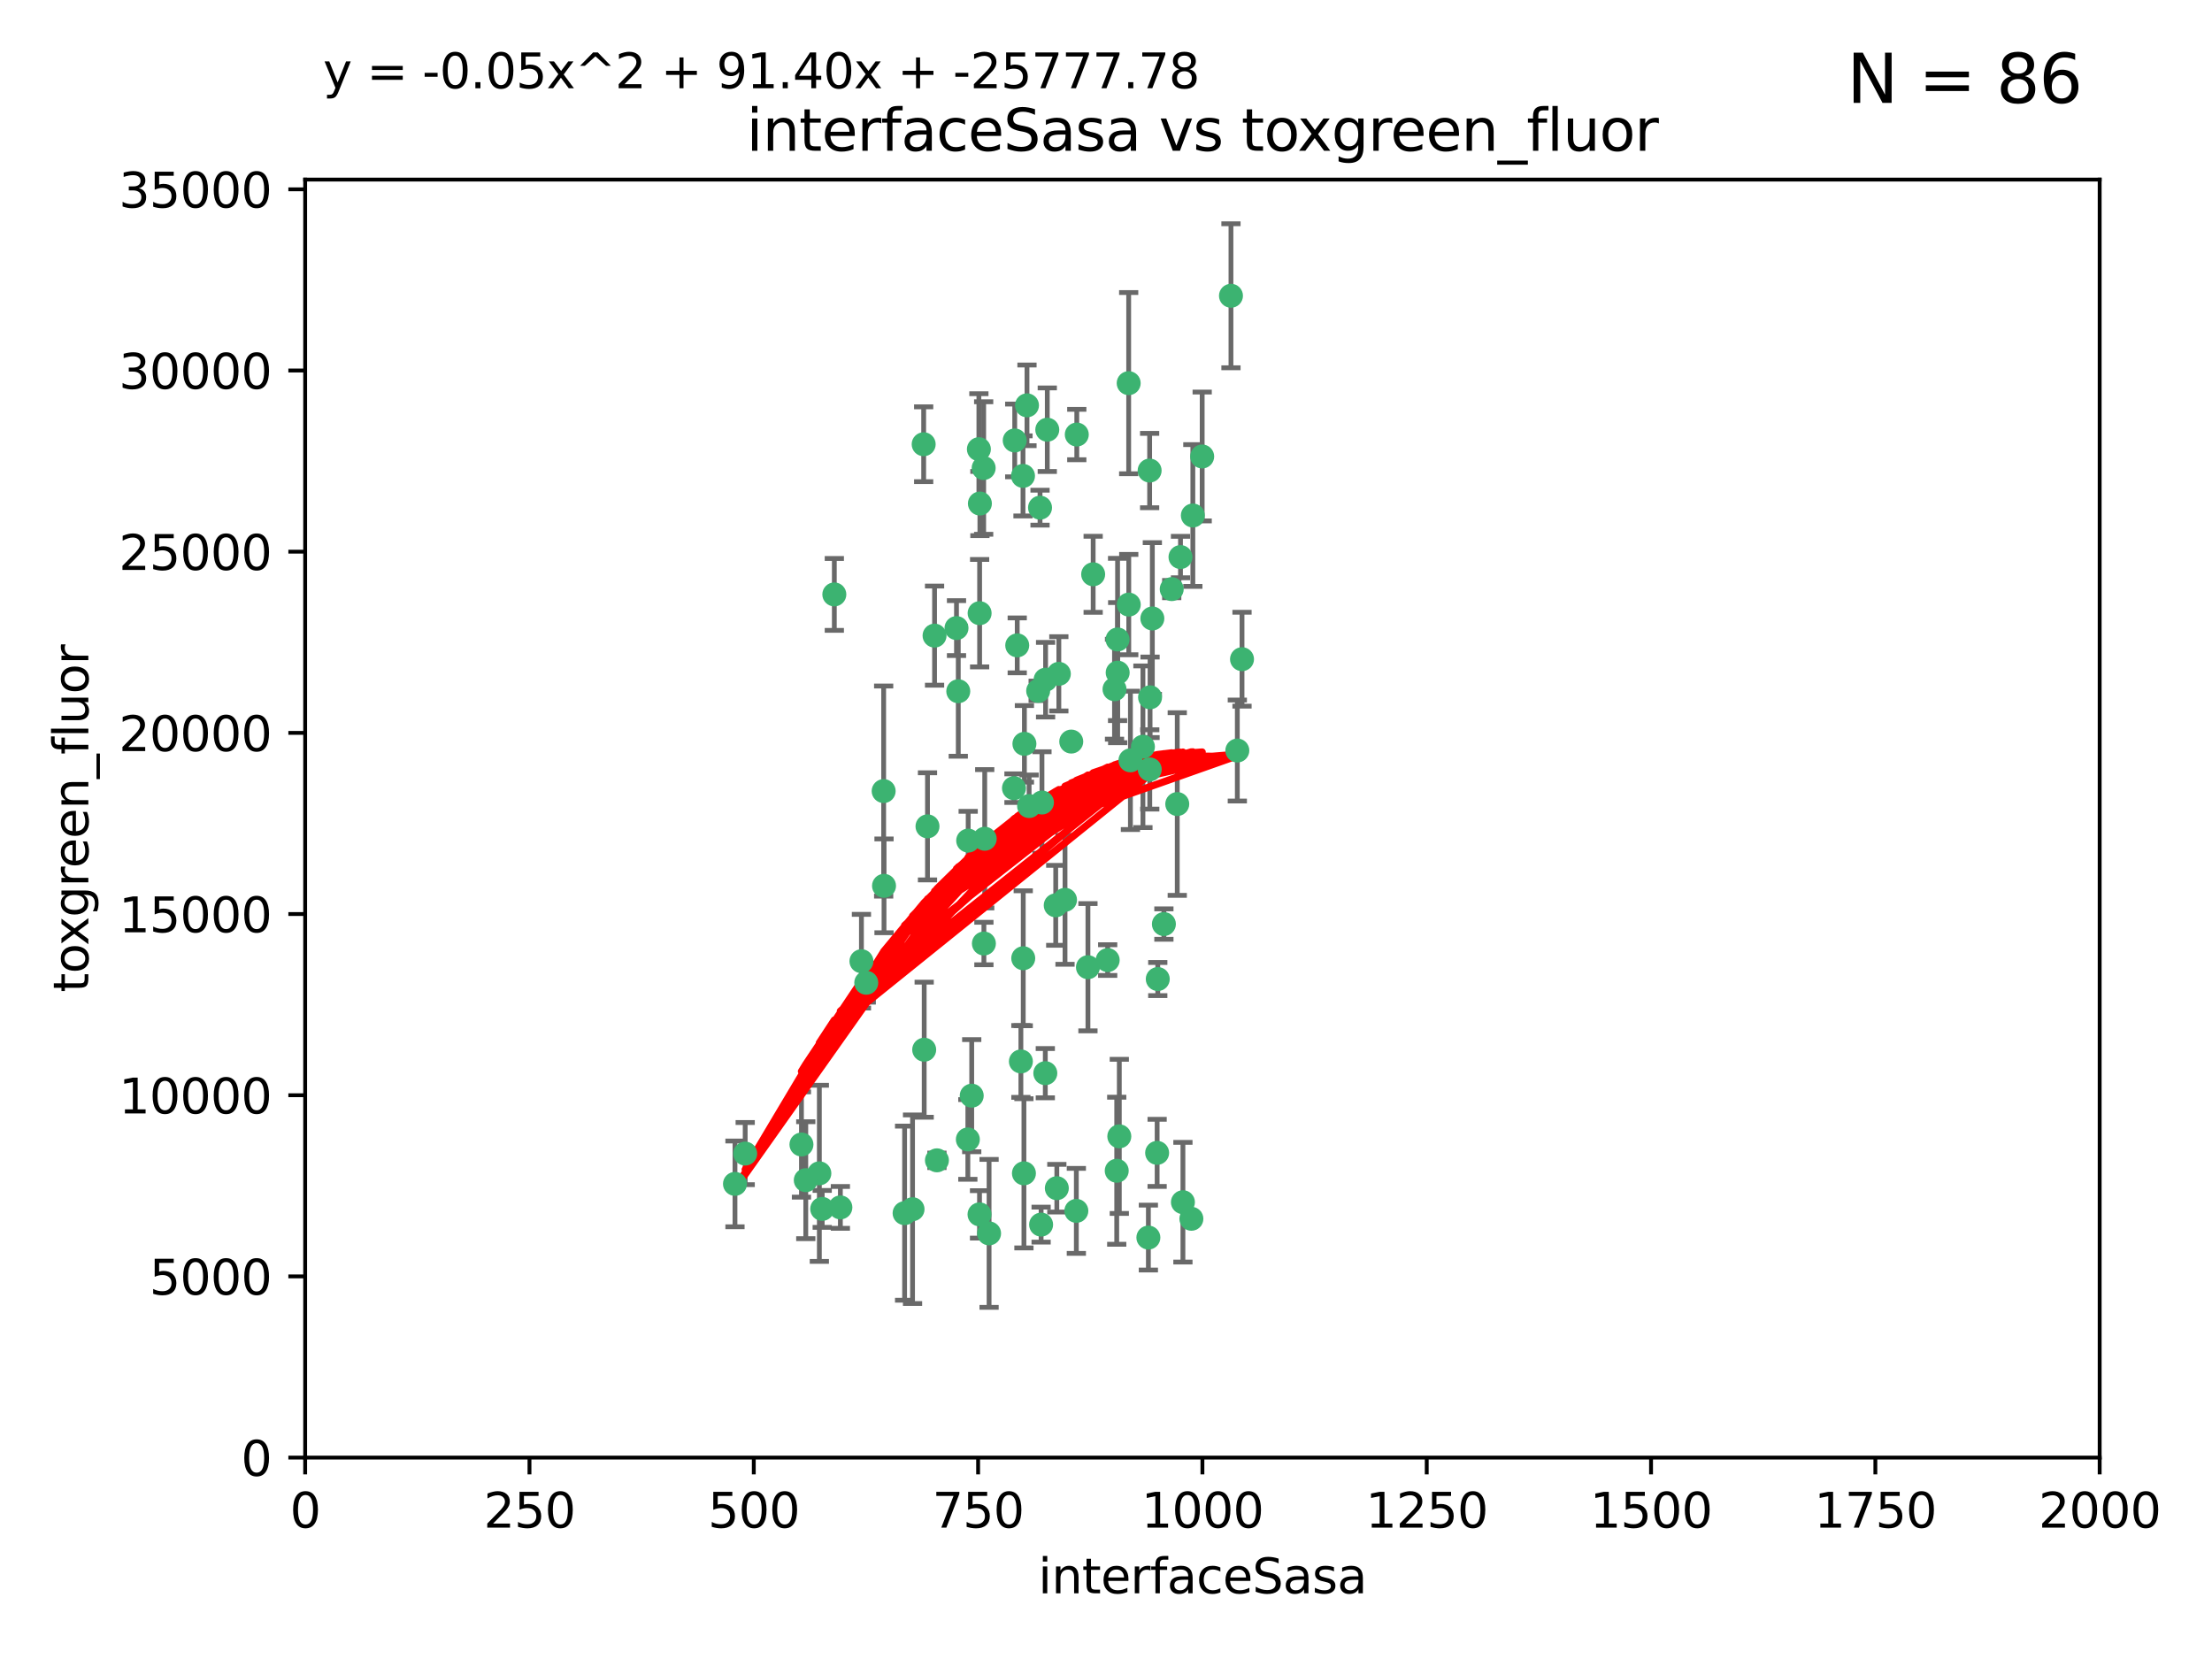 <?xml version="1.0" encoding="utf-8" standalone="no"?>
<!DOCTYPE svg PUBLIC "-//W3C//DTD SVG 1.1//EN"
  "http://www.w3.org/Graphics/SVG/1.1/DTD/svg11.dtd">
<svg xmlns:xlink="http://www.w3.org/1999/xlink" width="460.8pt" height="345.6pt" viewBox="0 0 460.8 345.6" xmlns="http://www.w3.org/2000/svg" version="1.1">
 <defs>
  <style type="text/css">*{stroke-linejoin: round; stroke-linecap: butt}</style>
 </defs>
 <g id="figure_1">
  <g id="patch_1">
   <path d="M 0 345.6 
L 460.8 345.6 
L 460.8 0 
L 0 0 
z
" style="fill: #ffffff"/>
  </g>
  <g id="axes_1">
   <g id="patch_2">
    <path d="M 63.571 303.64 
L 437.4 303.64 
L 437.4 37.411 
L 63.571 37.411 
z
" style="fill: #ffffff"/>
   </g>
   <g id="PathCollection_1">
    <defs>
     <path id="mde25e0e44f" d="M 0 1.118 
C 0.297 1.118 0.581 1 0.791 0.791 
C 1 0.581 1.118 0.297 1.118 0 
C 1.118 -0.297 1 -0.581 0.791 -0.791 
C 0.581 -1 0.297 -1.118 0 -1.118 
C -0.297 -1.118 -0.581 -1 -0.791 -0.791 
C -1 -0.581 -1.118 -0.297 -1.118 0 
C -1.118 0.297 -1 0.581 -0.791 0.791 
C -0.581 1 -0.297 1.118 0 1.118 
z
" style="stroke: #3cb371"/>
    </defs>
    <g clip-path="url(#p756de1b98e)">
     <use xlink:href="#mde25e0e44f" x="239.489" y="98.026" style="fill: #3cb371; stroke: #3cb371"/>
     <use xlink:href="#mde25e0e44f" x="250.437" y="95.094" style="fill: #3cb371; stroke: #3cb371"/>
     <use xlink:href="#mde25e0e44f" x="218.168" y="89.516" style="fill: #3cb371; stroke: #3cb371"/>
     <use xlink:href="#mde25e0e44f" x="245.919" y="116.045" style="fill: #3cb371; stroke: #3cb371"/>
     <use xlink:href="#mde25e0e44f" x="240.054" y="128.839" style="fill: #3cb371; stroke: #3cb371"/>
     <use xlink:href="#mde25e0e44f" x="258.734" y="137.321" style="fill: #3cb371; stroke: #3cb371"/>
     <use xlink:href="#mde25e0e44f" x="235.488" y="158.394" style="fill: #3cb371; stroke: #3cb371"/>
     <use xlink:href="#mde25e0e44f" x="211.385" y="91.754" style="fill: #3cb371; stroke: #3cb371"/>
     <use xlink:href="#mde25e0e44f" x="235.142" y="125.947" style="fill: #3cb371; stroke: #3cb371"/>
     <use xlink:href="#mde25e0e44f" x="223.161" y="154.483" style="fill: #3cb371; stroke: #3cb371"/>
     <use xlink:href="#mde25e0e44f" x="248.491" y="107.386" style="fill: #3cb371; stroke: #3cb371"/>
     <use xlink:href="#mde25e0e44f" x="227.725" y="119.635" style="fill: #3cb371; stroke: #3cb371"/>
     <use xlink:href="#mde25e0e44f" x="235.125" y="79.819" style="fill: #3cb371; stroke: #3cb371"/>
     <use xlink:href="#mde25e0e44f" x="244.091" y="122.72" style="fill: #3cb371; stroke: #3cb371"/>
     <use xlink:href="#mde25e0e44f" x="241.185" y="203.953" style="fill: #3cb371; stroke: #3cb371"/>
     <use xlink:href="#mde25e0e44f" x="211.908" y="134.443" style="fill: #3cb371; stroke: #3cb371"/>
     <use xlink:href="#mde25e0e44f" x="213.404" y="154.954" style="fill: #3cb371; stroke: #3cb371"/>
     <use xlink:href="#mde25e0e44f" x="204.131" y="104.896" style="fill: #3cb371; stroke: #3cb371"/>
     <use xlink:href="#mde25e0e44f" x="257.757" y="156.348" style="fill: #3cb371; stroke: #3cb371"/>
     <use xlink:href="#mde25e0e44f" x="216.658" y="105.756" style="fill: #3cb371; stroke: #3cb371"/>
     <use xlink:href="#mde25e0e44f" x="204.916" y="97.498" style="fill: #3cb371; stroke: #3cb371"/>
     <use xlink:href="#mde25e0e44f" x="192.417" y="92.545" style="fill: #3cb371; stroke: #3cb371"/>
     <use xlink:href="#mde25e0e44f" x="216.269" y="143.916" style="fill: #3cb371; stroke: #3cb371"/>
     <use xlink:href="#mde25e0e44f" x="230.751" y="200.005" style="fill: #3cb371; stroke: #3cb371"/>
     <use xlink:href="#mde25e0e44f" x="199.256" y="130.84" style="fill: #3cb371; stroke: #3cb371"/>
     <use xlink:href="#mde25e0e44f" x="216.882" y="255.109" style="fill: #3cb371; stroke: #3cb371"/>
     <use xlink:href="#mde25e0e44f" x="213.159" y="199.62" style="fill: #3cb371; stroke: #3cb371"/>
     <use xlink:href="#mde25e0e44f" x="220.577" y="140.37" style="fill: #3cb371; stroke: #3cb371"/>
     <use xlink:href="#mde25e0e44f" x="217.06" y="167.179" style="fill: #3cb371; stroke: #3cb371"/>
     <use xlink:href="#mde25e0e44f" x="214.383" y="167.916" style="fill: #3cb371; stroke: #3cb371"/>
     <use xlink:href="#mde25e0e44f" x="203.92" y="93.572" style="fill: #3cb371; stroke: #3cb371"/>
     <use xlink:href="#mde25e0e44f" x="204.073" y="127.738" style="fill: #3cb371; stroke: #3cb371"/>
     <use xlink:href="#mde25e0e44f" x="239.579" y="145.262" style="fill: #3cb371; stroke: #3cb371"/>
     <use xlink:href="#mde25e0e44f" x="221.863" y="187.448" style="fill: #3cb371; stroke: #3cb371"/>
     <use xlink:href="#mde25e0e44f" x="232.833" y="140.122" style="fill: #3cb371; stroke: #3cb371"/>
     <use xlink:href="#mde25e0e44f" x="232.635" y="243.887" style="fill: #3cb371; stroke: #3cb371"/>
     <use xlink:href="#mde25e0e44f" x="256.433" y="61.614" style="fill: #3cb371; stroke: #3cb371"/>
     <use xlink:href="#mde25e0e44f" x="219.927" y="188.597" style="fill: #3cb371; stroke: #3cb371"/>
     <use xlink:href="#mde25e0e44f" x="213.94" y="84.44" style="fill: #3cb371; stroke: #3cb371"/>
     <use xlink:href="#mde25e0e44f" x="194.686" y="132.411" style="fill: #3cb371; stroke: #3cb371"/>
     <use xlink:href="#mde25e0e44f" x="248.185" y="253.893" style="fill: #3cb371; stroke: #3cb371"/>
     <use xlink:href="#mde25e0e44f" x="220.157" y="247.522" style="fill: #3cb371; stroke: #3cb371"/>
     <use xlink:href="#mde25e0e44f" x="213.11" y="99.14" style="fill: #3cb371; stroke: #3cb371"/>
     <use xlink:href="#mde25e0e44f" x="180.458" y="204.723" style="fill: #3cb371; stroke: #3cb371"/>
     <use xlink:href="#mde25e0e44f" x="211.23" y="164.19" style="fill: #3cb371; stroke: #3cb371"/>
     <use xlink:href="#mde25e0e44f" x="238.093" y="155.561" style="fill: #3cb371; stroke: #3cb371"/>
     <use xlink:href="#mde25e0e44f" x="199.626" y="143.999" style="fill: #3cb371; stroke: #3cb371"/>
     <use xlink:href="#mde25e0e44f" x="246.424" y="250.441" style="fill: #3cb371; stroke: #3cb371"/>
     <use xlink:href="#mde25e0e44f" x="193.215" y="172.143" style="fill: #3cb371; stroke: #3cb371"/>
     <use xlink:href="#mde25e0e44f" x="232.811" y="133.213" style="fill: #3cb371; stroke: #3cb371"/>
     <use xlink:href="#mde25e0e44f" x="224.314" y="90.523" style="fill: #3cb371; stroke: #3cb371"/>
     <use xlink:href="#mde25e0e44f" x="239.516" y="160.289" style="fill: #3cb371; stroke: #3cb371"/>
     <use xlink:href="#mde25e0e44f" x="204.964" y="196.552" style="fill: #3cb371; stroke: #3cb371"/>
     <use xlink:href="#mde25e0e44f" x="190.099" y="251.902" style="fill: #3cb371; stroke: #3cb371"/>
     <use xlink:href="#mde25e0e44f" x="212.669" y="221.118" style="fill: #3cb371; stroke: #3cb371"/>
     <use xlink:href="#mde25e0e44f" x="205.136" y="174.728" style="fill: #3cb371; stroke: #3cb371"/>
     <use xlink:href="#mde25e0e44f" x="201.621" y="237.366" style="fill: #3cb371; stroke: #3cb371"/>
     <use xlink:href="#mde25e0e44f" x="213.303" y="244.424" style="fill: #3cb371; stroke: #3cb371"/>
     <use xlink:href="#mde25e0e44f" x="217.815" y="141.593" style="fill: #3cb371; stroke: #3cb371"/>
     <use xlink:href="#mde25e0e44f" x="201.69" y="175.112" style="fill: #3cb371; stroke: #3cb371"/>
     <use xlink:href="#mde25e0e44f" x="242.461" y="192.502" style="fill: #3cb371; stroke: #3cb371"/>
     <use xlink:href="#mde25e0e44f" x="175.066" y="251.524" style="fill: #3cb371; stroke: #3cb371"/>
     <use xlink:href="#mde25e0e44f" x="233.172" y="236.725" style="fill: #3cb371; stroke: #3cb371"/>
     <use xlink:href="#mde25e0e44f" x="206.043" y="256.937" style="fill: #3cb371; stroke: #3cb371"/>
     <use xlink:href="#mde25e0e44f" x="192.525" y="218.674" style="fill: #3cb371; stroke: #3cb371"/>
     <use xlink:href="#mde25e0e44f" x="184.082" y="164.794" style="fill: #3cb371; stroke: #3cb371"/>
     <use xlink:href="#mde25e0e44f" x="232.174" y="143.576" style="fill: #3cb371; stroke: #3cb371"/>
     <use xlink:href="#mde25e0e44f" x="239.228" y="257.808" style="fill: #3cb371; stroke: #3cb371"/>
     <use xlink:href="#mde25e0e44f" x="179.453" y="200.236" style="fill: #3cb371; stroke: #3cb371"/>
     <use xlink:href="#mde25e0e44f" x="167.858" y="245.856" style="fill: #3cb371; stroke: #3cb371"/>
     <use xlink:href="#mde25e0e44f" x="166.957" y="238.42" style="fill: #3cb371; stroke: #3cb371"/>
     <use xlink:href="#mde25e0e44f" x="224.222" y="252.246" style="fill: #3cb371; stroke: #3cb371"/>
     <use xlink:href="#mde25e0e44f" x="241.052" y="240.162" style="fill: #3cb371; stroke: #3cb371"/>
     <use xlink:href="#mde25e0e44f" x="171.281" y="251.838" style="fill: #3cb371; stroke: #3cb371"/>
     <use xlink:href="#mde25e0e44f" x="245.245" y="167.495" style="fill: #3cb371; stroke: #3cb371"/>
     <use xlink:href="#mde25e0e44f" x="188.445" y="252.723" style="fill: #3cb371; stroke: #3cb371"/>
     <use xlink:href="#mde25e0e44f" x="217.757" y="223.562" style="fill: #3cb371; stroke: #3cb371"/>
     <use xlink:href="#mde25e0e44f" x="170.686" y="244.428" style="fill: #3cb371; stroke: #3cb371"/>
     <use xlink:href="#mde25e0e44f" x="173.806" y="123.828" style="fill: #3cb371; stroke: #3cb371"/>
     <use xlink:href="#mde25e0e44f" x="155.238" y="240.314" style="fill: #3cb371; stroke: #3cb371"/>
     <use xlink:href="#mde25e0e44f" x="195.181" y="241.718" style="fill: #3cb371; stroke: #3cb371"/>
     <use xlink:href="#mde25e0e44f" x="204.052" y="252.978" style="fill: #3cb371; stroke: #3cb371"/>
     <use xlink:href="#mde25e0e44f" x="226.639" y="201.488" style="fill: #3cb371; stroke: #3cb371"/>
     <use xlink:href="#mde25e0e44f" x="184.157" y="184.534" style="fill: #3cb371; stroke: #3cb371"/>
     <use xlink:href="#mde25e0e44f" x="153.109" y="246.624" style="fill: #3cb371; stroke: #3cb371"/>
     <use xlink:href="#mde25e0e44f" x="202.428" y="228.248" style="fill: #3cb371; stroke: #3cb371"/>
    </g>
   </g>
   <g id="matplotlib.axis_1">
    <g id="xtick_1">
     <g id="line2d_1">
      <defs>
       <path id="m37b7716cc0" d="M 0 0 
L 0 3.5 
" style="stroke: #000000; stroke-width: 0.8"/>
      </defs>
      <g>
       <use xlink:href="#m37b7716cc0" x="63.571" y="303.64" style="stroke: #000000; stroke-width: 0.8"/>
      </g>
     </g>
     <g id="text_1">
      <!-- 0 -->
      <g transform="translate(60.39 318.238)scale(0.1 -0.1)">
       <defs>
        <path id="DejaVuSans-30" d="M 2034 4250 
Q 1547 4250 1301 3770 
Q 1056 3291 1056 2328 
Q 1056 1369 1301 889 
Q 1547 409 2034 409 
Q 2525 409 2770 889 
Q 3016 1369 3016 2328 
Q 3016 3291 2770 3770 
Q 2525 4250 2034 4250 
z
M 2034 4750 
Q 2819 4750 3233 4129 
Q 3647 3509 3647 2328 
Q 3647 1150 3233 529 
Q 2819 -91 2034 -91 
Q 1250 -91 836 529 
Q 422 1150 422 2328 
Q 422 3509 836 4129 
Q 1250 4750 2034 4750 
z
" transform="scale(0.016)"/>
       </defs>
       <use xlink:href="#DejaVuSans-30"/>
      </g>
     </g>
    </g>
    <g id="xtick_2">
     <g id="line2d_2">
      <g>
       <use xlink:href="#m37b7716cc0" x="110.3" y="303.64" style="stroke: #000000; stroke-width: 0.8"/>
      </g>
     </g>
     <g id="text_2">
      <!-- 250 -->
      <g transform="translate(100.756 318.238)scale(0.1 -0.1)">
       <defs>
        <path id="DejaVuSans-32" d="M 1228 531 
L 3431 531 
L 3431 0 
L 469 0 
L 469 531 
Q 828 903 1448 1529 
Q 2069 2156 2228 2338 
Q 2531 2678 2651 2914 
Q 2772 3150 2772 3378 
Q 2772 3750 2511 3984 
Q 2250 4219 1831 4219 
Q 1534 4219 1204 4116 
Q 875 4013 500 3803 
L 500 4441 
Q 881 4594 1212 4672 
Q 1544 4750 1819 4750 
Q 2544 4750 2975 4387 
Q 3406 4025 3406 3419 
Q 3406 3131 3298 2873 
Q 3191 2616 2906 2266 
Q 2828 2175 2409 1742 
Q 1991 1309 1228 531 
z
" transform="scale(0.016)"/>
        <path id="DejaVuSans-35" d="M 691 4666 
L 3169 4666 
L 3169 4134 
L 1269 4134 
L 1269 2991 
Q 1406 3038 1543 3061 
Q 1681 3084 1819 3084 
Q 2600 3084 3056 2656 
Q 3513 2228 3513 1497 
Q 3513 744 3044 326 
Q 2575 -91 1722 -91 
Q 1428 -91 1123 -41 
Q 819 9 494 109 
L 494 744 
Q 775 591 1075 516 
Q 1375 441 1709 441 
Q 2250 441 2565 725 
Q 2881 1009 2881 1497 
Q 2881 1984 2565 2268 
Q 2250 2553 1709 2553 
Q 1456 2553 1204 2497 
Q 953 2441 691 2322 
L 691 4666 
z
" transform="scale(0.016)"/>
       </defs>
       <use xlink:href="#DejaVuSans-32"/>
       <use xlink:href="#DejaVuSans-35" x="63.623"/>
       <use xlink:href="#DejaVuSans-30" x="127.246"/>
      </g>
     </g>
    </g>
    <g id="xtick_3">
     <g id="line2d_3">
      <g>
       <use xlink:href="#m37b7716cc0" x="157.028" y="303.64" style="stroke: #000000; stroke-width: 0.8"/>
      </g>
     </g>
     <g id="text_3">
      <!-- 500 -->
      <g transform="translate(147.485 318.238)scale(0.1 -0.1)">
       <use xlink:href="#DejaVuSans-35"/>
       <use xlink:href="#DejaVuSans-30" x="63.623"/>
       <use xlink:href="#DejaVuSans-30" x="127.246"/>
      </g>
     </g>
    </g>
    <g id="xtick_4">
     <g id="line2d_4">
      <g>
       <use xlink:href="#m37b7716cc0" x="203.757" y="303.64" style="stroke: #000000; stroke-width: 0.8"/>
      </g>
     </g>
     <g id="text_4">
      <!-- 750 -->
      <g transform="translate(194.213 318.238)scale(0.1 -0.1)">
       <defs>
        <path id="DejaVuSans-37" d="M 525 4666 
L 3525 4666 
L 3525 4397 
L 1831 0 
L 1172 0 
L 2766 4134 
L 525 4134 
L 525 4666 
z
" transform="scale(0.016)"/>
       </defs>
       <use xlink:href="#DejaVuSans-37"/>
       <use xlink:href="#DejaVuSans-35" x="63.623"/>
       <use xlink:href="#DejaVuSans-30" x="127.246"/>
      </g>
     </g>
    </g>
    <g id="xtick_5">
     <g id="line2d_5">
      <g>
       <use xlink:href="#m37b7716cc0" x="250.486" y="303.64" style="stroke: #000000; stroke-width: 0.8"/>
      </g>
     </g>
     <g id="text_5">
      <!-- 1000 -->
      <g transform="translate(237.761 318.238)scale(0.1 -0.1)">
       <defs>
        <path id="DejaVuSans-31" d="M 794 531 
L 1825 531 
L 1825 4091 
L 703 3866 
L 703 4441 
L 1819 4666 
L 2450 4666 
L 2450 531 
L 3481 531 
L 3481 0 
L 794 0 
L 794 531 
z
" transform="scale(0.016)"/>
       </defs>
       <use xlink:href="#DejaVuSans-31"/>
       <use xlink:href="#DejaVuSans-30" x="63.623"/>
       <use xlink:href="#DejaVuSans-30" x="127.246"/>
       <use xlink:href="#DejaVuSans-30" x="190.869"/>
      </g>
     </g>
    </g>
    <g id="xtick_6">
     <g id="line2d_6">
      <g>
       <use xlink:href="#m37b7716cc0" x="297.214" y="303.64" style="stroke: #000000; stroke-width: 0.8"/>
      </g>
     </g>
     <g id="text_6">
      <!-- 1250 -->
      <g transform="translate(284.489 318.238)scale(0.1 -0.1)">
       <use xlink:href="#DejaVuSans-31"/>
       <use xlink:href="#DejaVuSans-32" x="63.623"/>
       <use xlink:href="#DejaVuSans-35" x="127.246"/>
       <use xlink:href="#DejaVuSans-30" x="190.869"/>
      </g>
     </g>
    </g>
    <g id="xtick_7">
     <g id="line2d_7">
      <g>
       <use xlink:href="#m37b7716cc0" x="343.943" y="303.64" style="stroke: #000000; stroke-width: 0.8"/>
      </g>
     </g>
     <g id="text_7">
      <!-- 1500 -->
      <g transform="translate(331.218 318.238)scale(0.1 -0.1)">
       <use xlink:href="#DejaVuSans-31"/>
       <use xlink:href="#DejaVuSans-35" x="63.623"/>
       <use xlink:href="#DejaVuSans-30" x="127.246"/>
       <use xlink:href="#DejaVuSans-30" x="190.869"/>
      </g>
     </g>
    </g>
    <g id="xtick_8">
     <g id="line2d_8">
      <g>
       <use xlink:href="#m37b7716cc0" x="390.671" y="303.64" style="stroke: #000000; stroke-width: 0.8"/>
      </g>
     </g>
     <g id="text_8">
      <!-- 1750 -->
      <g transform="translate(377.946 318.238)scale(0.1 -0.1)">
       <use xlink:href="#DejaVuSans-31"/>
       <use xlink:href="#DejaVuSans-37" x="63.623"/>
       <use xlink:href="#DejaVuSans-35" x="127.246"/>
       <use xlink:href="#DejaVuSans-30" x="190.869"/>
      </g>
     </g>
    </g>
    <g id="xtick_9">
     <g id="line2d_9">
      <g>
       <use xlink:href="#m37b7716cc0" x="437.4" y="303.64" style="stroke: #000000; stroke-width: 0.8"/>
      </g>
     </g>
     <g id="text_9">
      <!-- 2000 -->
      <g transform="translate(424.675 318.238)scale(0.1 -0.1)">
       <use xlink:href="#DejaVuSans-32"/>
       <use xlink:href="#DejaVuSans-30" x="63.623"/>
       <use xlink:href="#DejaVuSans-30" x="127.246"/>
       <use xlink:href="#DejaVuSans-30" x="190.869"/>
      </g>
     </g>
    </g>
    <g id="text_10">
     <!-- interfaceSasa -->
     <g transform="translate(216.279 331.917)scale(0.1 -0.1)">
      <defs>
       <path id="DejaVuSans-69" d="M 603 3500 
L 1178 3500 
L 1178 0 
L 603 0 
L 603 3500 
z
M 603 4863 
L 1178 4863 
L 1178 4134 
L 603 4134 
L 603 4863 
z
" transform="scale(0.016)"/>
       <path id="DejaVuSans-6e" d="M 3513 2113 
L 3513 0 
L 2938 0 
L 2938 2094 
Q 2938 2591 2744 2837 
Q 2550 3084 2163 3084 
Q 1697 3084 1428 2787 
Q 1159 2491 1159 1978 
L 1159 0 
L 581 0 
L 581 3500 
L 1159 3500 
L 1159 2956 
Q 1366 3272 1645 3428 
Q 1925 3584 2291 3584 
Q 2894 3584 3203 3211 
Q 3513 2838 3513 2113 
z
" transform="scale(0.016)"/>
       <path id="DejaVuSans-74" d="M 1172 4494 
L 1172 3500 
L 2356 3500 
L 2356 3053 
L 1172 3053 
L 1172 1153 
Q 1172 725 1289 603 
Q 1406 481 1766 481 
L 2356 481 
L 2356 0 
L 1766 0 
Q 1100 0 847 248 
Q 594 497 594 1153 
L 594 3053 
L 172 3053 
L 172 3500 
L 594 3500 
L 594 4494 
L 1172 4494 
z
" transform="scale(0.016)"/>
       <path id="DejaVuSans-65" d="M 3597 1894 
L 3597 1613 
L 953 1613 
Q 991 1019 1311 708 
Q 1631 397 2203 397 
Q 2534 397 2845 478 
Q 3156 559 3463 722 
L 3463 178 
Q 3153 47 2828 -22 
Q 2503 -91 2169 -91 
Q 1331 -91 842 396 
Q 353 884 353 1716 
Q 353 2575 817 3079 
Q 1281 3584 2069 3584 
Q 2775 3584 3186 3129 
Q 3597 2675 3597 1894 
z
M 3022 2063 
Q 3016 2534 2758 2815 
Q 2500 3097 2075 3097 
Q 1594 3097 1305 2825 
Q 1016 2553 972 2059 
L 3022 2063 
z
" transform="scale(0.016)"/>
       <path id="DejaVuSans-72" d="M 2631 2963 
Q 2534 3019 2420 3045 
Q 2306 3072 2169 3072 
Q 1681 3072 1420 2755 
Q 1159 2438 1159 1844 
L 1159 0 
L 581 0 
L 581 3500 
L 1159 3500 
L 1159 2956 
Q 1341 3275 1631 3429 
Q 1922 3584 2338 3584 
Q 2397 3584 2469 3576 
Q 2541 3569 2628 3553 
L 2631 2963 
z
" transform="scale(0.016)"/>
       <path id="DejaVuSans-66" d="M 2375 4863 
L 2375 4384 
L 1825 4384 
Q 1516 4384 1395 4259 
Q 1275 4134 1275 3809 
L 1275 3500 
L 2222 3500 
L 2222 3053 
L 1275 3053 
L 1275 0 
L 697 0 
L 697 3053 
L 147 3053 
L 147 3500 
L 697 3500 
L 697 3744 
Q 697 4328 969 4595 
Q 1241 4863 1831 4863 
L 2375 4863 
z
" transform="scale(0.016)"/>
       <path id="DejaVuSans-61" d="M 2194 1759 
Q 1497 1759 1228 1600 
Q 959 1441 959 1056 
Q 959 750 1161 570 
Q 1363 391 1709 391 
Q 2188 391 2477 730 
Q 2766 1069 2766 1631 
L 2766 1759 
L 2194 1759 
z
M 3341 1997 
L 3341 0 
L 2766 0 
L 2766 531 
Q 2569 213 2275 61 
Q 1981 -91 1556 -91 
Q 1019 -91 701 211 
Q 384 513 384 1019 
Q 384 1609 779 1909 
Q 1175 2209 1959 2209 
L 2766 2209 
L 2766 2266 
Q 2766 2663 2505 2880 
Q 2244 3097 1772 3097 
Q 1472 3097 1187 3025 
Q 903 2953 641 2809 
L 641 3341 
Q 956 3463 1253 3523 
Q 1550 3584 1831 3584 
Q 2591 3584 2966 3190 
Q 3341 2797 3341 1997 
z
" transform="scale(0.016)"/>
       <path id="DejaVuSans-63" d="M 3122 3366 
L 3122 2828 
Q 2878 2963 2633 3030 
Q 2388 3097 2138 3097 
Q 1578 3097 1268 2742 
Q 959 2388 959 1747 
Q 959 1106 1268 751 
Q 1578 397 2138 397 
Q 2388 397 2633 464 
Q 2878 531 3122 666 
L 3122 134 
Q 2881 22 2623 -34 
Q 2366 -91 2075 -91 
Q 1284 -91 818 406 
Q 353 903 353 1747 
Q 353 2603 823 3093 
Q 1294 3584 2113 3584 
Q 2378 3584 2631 3529 
Q 2884 3475 3122 3366 
z
" transform="scale(0.016)"/>
       <path id="DejaVuSans-53" d="M 3425 4513 
L 3425 3897 
Q 3066 4069 2747 4153 
Q 2428 4238 2131 4238 
Q 1616 4238 1336 4038 
Q 1056 3838 1056 3469 
Q 1056 3159 1242 3001 
Q 1428 2844 1947 2747 
L 2328 2669 
Q 3034 2534 3370 2195 
Q 3706 1856 3706 1288 
Q 3706 609 3251 259 
Q 2797 -91 1919 -91 
Q 1588 -91 1214 -16 
Q 841 59 441 206 
L 441 856 
Q 825 641 1194 531 
Q 1563 422 1919 422 
Q 2459 422 2753 634 
Q 3047 847 3047 1241 
Q 3047 1584 2836 1778 
Q 2625 1972 2144 2069 
L 1759 2144 
Q 1053 2284 737 2584 
Q 422 2884 422 3419 
Q 422 4038 858 4394 
Q 1294 4750 2059 4750 
Q 2388 4750 2728 4690 
Q 3069 4631 3425 4513 
z
" transform="scale(0.016)"/>
       <path id="DejaVuSans-73" d="M 2834 3397 
L 2834 2853 
Q 2591 2978 2328 3040 
Q 2066 3103 1784 3103 
Q 1356 3103 1142 2972 
Q 928 2841 928 2578 
Q 928 2378 1081 2264 
Q 1234 2150 1697 2047 
L 1894 2003 
Q 2506 1872 2764 1633 
Q 3022 1394 3022 966 
Q 3022 478 2636 193 
Q 2250 -91 1575 -91 
Q 1294 -91 989 -36 
Q 684 19 347 128 
L 347 722 
Q 666 556 975 473 
Q 1284 391 1588 391 
Q 1994 391 2212 530 
Q 2431 669 2431 922 
Q 2431 1156 2273 1281 
Q 2116 1406 1581 1522 
L 1381 1569 
Q 847 1681 609 1914 
Q 372 2147 372 2553 
Q 372 3047 722 3315 
Q 1072 3584 1716 3584 
Q 2034 3584 2315 3537 
Q 2597 3491 2834 3397 
z
" transform="scale(0.016)"/>
      </defs>
      <use xlink:href="#DejaVuSans-69"/>
      <use xlink:href="#DejaVuSans-6e" x="27.783"/>
      <use xlink:href="#DejaVuSans-74" x="91.162"/>
      <use xlink:href="#DejaVuSans-65" x="130.371"/>
      <use xlink:href="#DejaVuSans-72" x="191.895"/>
      <use xlink:href="#DejaVuSans-66" x="233.008"/>
      <use xlink:href="#DejaVuSans-61" x="268.213"/>
      <use xlink:href="#DejaVuSans-63" x="329.492"/>
      <use xlink:href="#DejaVuSans-65" x="384.473"/>
      <use xlink:href="#DejaVuSans-53" x="445.996"/>
      <use xlink:href="#DejaVuSans-61" x="509.473"/>
      <use xlink:href="#DejaVuSans-73" x="570.752"/>
      <use xlink:href="#DejaVuSans-61" x="622.852"/>
     </g>
    </g>
   </g>
   <g id="matplotlib.axis_2">
    <g id="ytick_1">
     <g id="line2d_10">
      <defs>
       <path id="mbde04e7960" d="M 0 0 
L -3.5 0 
" style="stroke: #000000; stroke-width: 0.8"/>
      </defs>
      <g>
       <use xlink:href="#mbde04e7960" x="63.571" y="303.64" style="stroke: #000000; stroke-width: 0.8"/>
      </g>
     </g>
     <g id="text_11">
      <!-- 0 -->
      <g transform="translate(50.209 307.439)scale(0.1 -0.1)">
       <use xlink:href="#DejaVuSans-30"/>
      </g>
     </g>
    </g>
    <g id="ytick_2">
     <g id="line2d_11">
      <g>
       <use xlink:href="#mbde04e7960" x="63.571" y="265.897" style="stroke: #000000; stroke-width: 0.8"/>
      </g>
     </g>
     <g id="text_12">
      <!-- 5000 -->
      <g transform="translate(31.121 269.696)scale(0.1 -0.1)">
       <use xlink:href="#DejaVuSans-35"/>
       <use xlink:href="#DejaVuSans-30" x="63.623"/>
       <use xlink:href="#DejaVuSans-30" x="127.246"/>
       <use xlink:href="#DejaVuSans-30" x="190.869"/>
      </g>
     </g>
    </g>
    <g id="ytick_3">
     <g id="line2d_12">
      <g>
       <use xlink:href="#mbde04e7960" x="63.571" y="228.154" style="stroke: #000000; stroke-width: 0.8"/>
      </g>
     </g>
     <g id="text_13">
      <!-- 10000 -->
      <g transform="translate(24.759 231.953)scale(0.1 -0.1)">
       <use xlink:href="#DejaVuSans-31"/>
       <use xlink:href="#DejaVuSans-30" x="63.623"/>
       <use xlink:href="#DejaVuSans-30" x="127.246"/>
       <use xlink:href="#DejaVuSans-30" x="190.869"/>
       <use xlink:href="#DejaVuSans-30" x="254.492"/>
      </g>
     </g>
    </g>
    <g id="ytick_4">
     <g id="line2d_13">
      <g>
       <use xlink:href="#mbde04e7960" x="63.571" y="190.411" style="stroke: #000000; stroke-width: 0.8"/>
      </g>
     </g>
     <g id="text_14">
      <!-- 15000 -->
      <g transform="translate(24.759 194.21)scale(0.1 -0.1)">
       <use xlink:href="#DejaVuSans-31"/>
       <use xlink:href="#DejaVuSans-35" x="63.623"/>
       <use xlink:href="#DejaVuSans-30" x="127.246"/>
       <use xlink:href="#DejaVuSans-30" x="190.869"/>
       <use xlink:href="#DejaVuSans-30" x="254.492"/>
      </g>
     </g>
    </g>
    <g id="ytick_5">
     <g id="line2d_14">
      <g>
       <use xlink:href="#mbde04e7960" x="63.571" y="152.668" style="stroke: #000000; stroke-width: 0.8"/>
      </g>
     </g>
     <g id="text_15">
      <!-- 20000 -->
      <g transform="translate(24.759 156.467)scale(0.1 -0.1)">
       <use xlink:href="#DejaVuSans-32"/>
       <use xlink:href="#DejaVuSans-30" x="63.623"/>
       <use xlink:href="#DejaVuSans-30" x="127.246"/>
       <use xlink:href="#DejaVuSans-30" x="190.869"/>
       <use xlink:href="#DejaVuSans-30" x="254.492"/>
      </g>
     </g>
    </g>
    <g id="ytick_6">
     <g id="line2d_15">
      <g>
       <use xlink:href="#mbde04e7960" x="63.571" y="114.925" style="stroke: #000000; stroke-width: 0.8"/>
      </g>
     </g>
     <g id="text_16">
      <!-- 25000 -->
      <g transform="translate(24.759 118.724)scale(0.1 -0.1)">
       <use xlink:href="#DejaVuSans-32"/>
       <use xlink:href="#DejaVuSans-35" x="63.623"/>
       <use xlink:href="#DejaVuSans-30" x="127.246"/>
       <use xlink:href="#DejaVuSans-30" x="190.869"/>
       <use xlink:href="#DejaVuSans-30" x="254.492"/>
      </g>
     </g>
    </g>
    <g id="ytick_7">
     <g id="line2d_16">
      <g>
       <use xlink:href="#mbde04e7960" x="63.571" y="77.181" style="stroke: #000000; stroke-width: 0.8"/>
      </g>
     </g>
     <g id="text_17">
      <!-- 30000 -->
      <g transform="translate(24.759 80.981)scale(0.1 -0.1)">
       <defs>
        <path id="DejaVuSans-33" d="M 2597 2516 
Q 3050 2419 3304 2112 
Q 3559 1806 3559 1356 
Q 3559 666 3084 287 
Q 2609 -91 1734 -91 
Q 1441 -91 1130 -33 
Q 819 25 488 141 
L 488 750 
Q 750 597 1062 519 
Q 1375 441 1716 441 
Q 2309 441 2620 675 
Q 2931 909 2931 1356 
Q 2931 1769 2642 2001 
Q 2353 2234 1838 2234 
L 1294 2234 
L 1294 2753 
L 1863 2753 
Q 2328 2753 2575 2939 
Q 2822 3125 2822 3475 
Q 2822 3834 2567 4026 
Q 2313 4219 1838 4219 
Q 1578 4219 1281 4162 
Q 984 4106 628 3988 
L 628 4550 
Q 988 4650 1302 4700 
Q 1616 4750 1894 4750 
Q 2613 4750 3031 4423 
Q 3450 4097 3450 3541 
Q 3450 3153 3228 2886 
Q 3006 2619 2597 2516 
z
" transform="scale(0.016)"/>
       </defs>
       <use xlink:href="#DejaVuSans-33"/>
       <use xlink:href="#DejaVuSans-30" x="63.623"/>
       <use xlink:href="#DejaVuSans-30" x="127.246"/>
       <use xlink:href="#DejaVuSans-30" x="190.869"/>
       <use xlink:href="#DejaVuSans-30" x="254.492"/>
      </g>
     </g>
    </g>
    <g id="ytick_8">
     <g id="line2d_17">
      <g>
       <use xlink:href="#mbde04e7960" x="63.571" y="39.438" style="stroke: #000000; stroke-width: 0.8"/>
      </g>
     </g>
     <g id="text_18">
      <!-- 35000 -->
      <g transform="translate(24.759 43.238)scale(0.1 -0.1)">
       <use xlink:href="#DejaVuSans-33"/>
       <use xlink:href="#DejaVuSans-35" x="63.623"/>
       <use xlink:href="#DejaVuSans-30" x="127.246"/>
       <use xlink:href="#DejaVuSans-30" x="190.869"/>
       <use xlink:href="#DejaVuSans-30" x="254.492"/>
      </g>
     </g>
    </g>
    <g id="text_19">
     <!-- toxgreen_fluor -->
     <g transform="translate(18.401 206.72)rotate(-90)scale(0.1 -0.1)">
      <defs>
       <path id="DejaVuSans-6f" d="M 1959 3097 
Q 1497 3097 1228 2736 
Q 959 2375 959 1747 
Q 959 1119 1226 758 
Q 1494 397 1959 397 
Q 2419 397 2687 759 
Q 2956 1122 2956 1747 
Q 2956 2369 2687 2733 
Q 2419 3097 1959 3097 
z
M 1959 3584 
Q 2709 3584 3137 3096 
Q 3566 2609 3566 1747 
Q 3566 888 3137 398 
Q 2709 -91 1959 -91 
Q 1206 -91 779 398 
Q 353 888 353 1747 
Q 353 2609 779 3096 
Q 1206 3584 1959 3584 
z
" transform="scale(0.016)"/>
       <path id="DejaVuSans-78" d="M 3513 3500 
L 2247 1797 
L 3578 0 
L 2900 0 
L 1881 1375 
L 863 0 
L 184 0 
L 1544 1831 
L 300 3500 
L 978 3500 
L 1906 2253 
L 2834 3500 
L 3513 3500 
z
" transform="scale(0.016)"/>
       <path id="DejaVuSans-67" d="M 2906 1791 
Q 2906 2416 2648 2759 
Q 2391 3103 1925 3103 
Q 1463 3103 1205 2759 
Q 947 2416 947 1791 
Q 947 1169 1205 825 
Q 1463 481 1925 481 
Q 2391 481 2648 825 
Q 2906 1169 2906 1791 
z
M 3481 434 
Q 3481 -459 3084 -895 
Q 2688 -1331 1869 -1331 
Q 1566 -1331 1297 -1286 
Q 1028 -1241 775 -1147 
L 775 -588 
Q 1028 -725 1275 -790 
Q 1522 -856 1778 -856 
Q 2344 -856 2625 -561 
Q 2906 -266 2906 331 
L 2906 616 
Q 2728 306 2450 153 
Q 2172 0 1784 0 
Q 1141 0 747 490 
Q 353 981 353 1791 
Q 353 2603 747 3093 
Q 1141 3584 1784 3584 
Q 2172 3584 2450 3431 
Q 2728 3278 2906 2969 
L 2906 3500 
L 3481 3500 
L 3481 434 
z
" transform="scale(0.016)"/>
       <path id="DejaVuSans-5f" d="M 3263 -1063 
L 3263 -1509 
L -63 -1509 
L -63 -1063 
L 3263 -1063 
z
" transform="scale(0.016)"/>
       <path id="DejaVuSans-6c" d="M 603 4863 
L 1178 4863 
L 1178 0 
L 603 0 
L 603 4863 
z
" transform="scale(0.016)"/>
       <path id="DejaVuSans-75" d="M 544 1381 
L 544 3500 
L 1119 3500 
L 1119 1403 
Q 1119 906 1312 657 
Q 1506 409 1894 409 
Q 2359 409 2629 706 
Q 2900 1003 2900 1516 
L 2900 3500 
L 3475 3500 
L 3475 0 
L 2900 0 
L 2900 538 
Q 2691 219 2414 64 
Q 2138 -91 1772 -91 
Q 1169 -91 856 284 
Q 544 659 544 1381 
z
M 1991 3584 
L 1991 3584 
z
" transform="scale(0.016)"/>
      </defs>
      <use xlink:href="#DejaVuSans-74"/>
      <use xlink:href="#DejaVuSans-6f" x="39.209"/>
      <use xlink:href="#DejaVuSans-78" x="97.266"/>
      <use xlink:href="#DejaVuSans-67" x="156.445"/>
      <use xlink:href="#DejaVuSans-72" x="219.922"/>
      <use xlink:href="#DejaVuSans-65" x="258.785"/>
      <use xlink:href="#DejaVuSans-65" x="320.309"/>
      <use xlink:href="#DejaVuSans-6e" x="381.832"/>
      <use xlink:href="#DejaVuSans-5f" x="445.211"/>
      <use xlink:href="#DejaVuSans-66" x="495.211"/>
      <use xlink:href="#DejaVuSans-6c" x="530.416"/>
      <use xlink:href="#DejaVuSans-75" x="558.199"/>
      <use xlink:href="#DejaVuSans-6f" x="621.578"/>
      <use xlink:href="#DejaVuSans-72" x="682.76"/>
     </g>
    </g>
   </g>
   <g id="LineCollection_1">
    <path d="M 239.489 105.772 
L 239.489 90.281 
" clip-path="url(#p756de1b98e)" style="fill: none; stroke: #696969"/>
    <path d="M 250.437 108.514 
L 250.437 81.675 
" clip-path="url(#p756de1b98e)" style="fill: none; stroke: #696969"/>
    <path d="M 218.168 98.217 
L 218.168 80.815 
" clip-path="url(#p756de1b98e)" style="fill: none; stroke: #696969"/>
    <path d="M 245.919 120.361 
L 245.919 111.729 
" clip-path="url(#p756de1b98e)" style="fill: none; stroke: #696969"/>
    <path d="M 240.054 144.637 
L 240.054 113.041 
" clip-path="url(#p756de1b98e)" style="fill: none; stroke: #696969"/>
    <path d="M 258.734 147.102 
L 258.734 127.541 
" clip-path="url(#p756de1b98e)" style="fill: none; stroke: #696969"/>
    <path d="M 235.488 172.807 
L 235.488 143.981 
" clip-path="url(#p756de1b98e)" style="fill: none; stroke: #696969"/>
    <path d="M 211.385 99.334 
L 211.385 84.174 
" clip-path="url(#p756de1b98e)" style="fill: none; stroke: #696969"/>
    <path d="M 235.142 136.397 
L 235.142 115.497 
" clip-path="url(#p756de1b98e)" style="fill: none; stroke: #696969"/>
    <path d="M 223.161 155.048 
L 223.161 153.918 
" clip-path="url(#p756de1b98e)" style="fill: none; stroke: #696969"/>
    <path d="M 248.491 122.155 
L 248.491 92.617 
" clip-path="url(#p756de1b98e)" style="fill: none; stroke: #696969"/>
    <path d="M 227.725 127.554 
L 227.725 111.717 
" clip-path="url(#p756de1b98e)" style="fill: none; stroke: #696969"/>
    <path d="M 235.125 98.693 
L 235.125 60.945 
" clip-path="url(#p756de1b98e)" style="fill: none; stroke: #696969"/>
    <path d="M 244.091 124.514 
L 244.091 120.926 
" clip-path="url(#p756de1b98e)" style="fill: none; stroke: #696969"/>
    <path d="M 241.185 207.405 
L 241.185 200.501 
" clip-path="url(#p756de1b98e)" style="fill: none; stroke: #696969"/>
    <path d="M 211.908 140.163 
L 211.908 128.724 
" clip-path="url(#p756de1b98e)" style="fill: none; stroke: #696969"/>
    <path d="M 213.404 162.929 
L 213.404 146.979 
" clip-path="url(#p756de1b98e)" style="fill: none; stroke: #696969"/>
    <path d="M 204.131 111.578 
L 204.131 98.214 
" clip-path="url(#p756de1b98e)" style="fill: none; stroke: #696969"/>
    <path d="M 257.757 166.868 
L 257.757 145.829 
" clip-path="url(#p756de1b98e)" style="fill: none; stroke: #696969"/>
    <path d="M 216.658 109.392 
L 216.658 102.12 
" clip-path="url(#p756de1b98e)" style="fill: none; stroke: #696969"/>
    <path d="M 204.916 111.302 
L 204.916 83.693 
" clip-path="url(#p756de1b98e)" style="fill: none; stroke: #696969"/>
    <path d="M 192.417 100.341 
L 192.417 84.749 
" clip-path="url(#p756de1b98e)" style="fill: none; stroke: #696969"/>
    <path d="M 216.269 145.941 
L 216.269 141.891 
" clip-path="url(#p756de1b98e)" style="fill: none; stroke: #696969"/>
    <path d="M 230.751 203.204 
L 230.751 196.806 
" clip-path="url(#p756de1b98e)" style="fill: none; stroke: #696969"/>
    <path d="M 199.256 136.561 
L 199.256 125.12 
" clip-path="url(#p756de1b98e)" style="fill: none; stroke: #696969"/>
    <path d="M 216.882 258.755 
L 216.882 251.464 
" clip-path="url(#p756de1b98e)" style="fill: none; stroke: #696969"/>
    <path d="M 213.159 213.675 
L 213.159 185.565 
" clip-path="url(#p756de1b98e)" style="fill: none; stroke: #696969"/>
    <path d="M 220.577 148.106 
L 220.577 132.634 
" clip-path="url(#p756de1b98e)" style="fill: none; stroke: #696969"/>
    <path d="M 217.06 177.756 
L 217.06 156.602 
" clip-path="url(#p756de1b98e)" style="fill: none; stroke: #696969"/>
    <path d="M 214.383 174.389 
L 214.383 161.444 
" clip-path="url(#p756de1b98e)" style="fill: none; stroke: #696969"/>
    <path d="M 203.92 105.129 
L 203.92 82.016 
" clip-path="url(#p756de1b98e)" style="fill: none; stroke: #696969"/>
    <path d="M 204.073 138.926 
L 204.073 116.549 
" clip-path="url(#p756de1b98e)" style="fill: none; stroke: #696969"/>
    <path d="M 239.579 153.647 
L 239.579 136.877 
" clip-path="url(#p756de1b98e)" style="fill: none; stroke: #696969"/>
    <path d="M 221.863 200.874 
L 221.863 174.022 
" clip-path="url(#p756de1b98e)" style="fill: none; stroke: #696969"/>
    <path d="M 232.833 154.719 
L 232.833 125.526 
" clip-path="url(#p756de1b98e)" style="fill: none; stroke: #696969"/>
    <path d="M 232.635 259.205 
L 232.635 228.569 
" clip-path="url(#p756de1b98e)" style="fill: none; stroke: #696969"/>
    <path d="M 256.433 76.614 
L 256.433 46.614 
" clip-path="url(#p756de1b98e)" style="fill: none; stroke: #696969"/>
    <path d="M 219.927 196.924 
L 219.927 180.269 
" clip-path="url(#p756de1b98e)" style="fill: none; stroke: #696969"/>
    <path d="M 213.94 92.843 
L 213.94 76.037 
" clip-path="url(#p756de1b98e)" style="fill: none; stroke: #696969"/>
    <path d="M 194.686 142.738 
L 194.686 122.084 
" clip-path="url(#p756de1b98e)" style="fill: none; stroke: #696969"/>
    <path d="M 248.185 254.845 
L 248.185 252.94 
" clip-path="url(#p756de1b98e)" style="fill: none; stroke: #696969"/>
    <path d="M 220.157 252.489 
L 220.157 242.555 
" clip-path="url(#p756de1b98e)" style="fill: none; stroke: #696969"/>
    <path d="M 213.11 107.483 
L 213.11 90.798 
" clip-path="url(#p756de1b98e)" style="fill: none; stroke: #696969"/>
    <path d="M 180.458 208.763 
L 180.458 200.682 
" clip-path="url(#p756de1b98e)" style="fill: none; stroke: #696969"/>
    <path d="M 211.23 167.175 
L 211.23 161.206 
" clip-path="url(#p756de1b98e)" style="fill: none; stroke: #696969"/>
    <path d="M 238.093 172.398 
L 238.093 138.724 
" clip-path="url(#p756de1b98e)" style="fill: none; stroke: #696969"/>
    <path d="M 199.626 157.537 
L 199.626 130.461 
" clip-path="url(#p756de1b98e)" style="fill: none; stroke: #696969"/>
    <path d="M 246.424 262.909 
L 246.424 237.974 
" clip-path="url(#p756de1b98e)" style="fill: none; stroke: #696969"/>
    <path d="M 193.215 183.299 
L 193.215 160.986 
" clip-path="url(#p756de1b98e)" style="fill: none; stroke: #696969"/>
    <path d="M 232.811 150.11 
L 232.811 116.316 
" clip-path="url(#p756de1b98e)" style="fill: none; stroke: #696969"/>
    <path d="M 224.314 95.772 
L 224.314 85.274 
" clip-path="url(#p756de1b98e)" style="fill: none; stroke: #696969"/>
    <path d="M 239.516 168.551 
L 239.516 152.026 
" clip-path="url(#p756de1b98e)" style="fill: none; stroke: #696969"/>
    <path d="M 204.964 200.974 
L 204.964 192.13 
" clip-path="url(#p756de1b98e)" style="fill: none; stroke: #696969"/>
    <path d="M 190.099 271.544 
L 190.099 232.26 
" clip-path="url(#p756de1b98e)" style="fill: none; stroke: #696969"/>
    <path d="M 212.669 228.596 
L 212.669 213.64 
" clip-path="url(#p756de1b98e)" style="fill: none; stroke: #696969"/>
    <path d="M 205.136 189.135 
L 205.136 160.322 
" clip-path="url(#p756de1b98e)" style="fill: none; stroke: #696969"/>
    <path d="M 201.621 245.665 
L 201.621 229.068 
" clip-path="url(#p756de1b98e)" style="fill: none; stroke: #696969"/>
    <path d="M 213.303 259.965 
L 213.303 228.883 
" clip-path="url(#p756de1b98e)" style="fill: none; stroke: #696969"/>
    <path d="M 217.815 149.363 
L 217.815 133.823 
" clip-path="url(#p756de1b98e)" style="fill: none; stroke: #696969"/>
    <path d="M 201.69 181.212 
L 201.69 169.013 
" clip-path="url(#p756de1b98e)" style="fill: none; stroke: #696969"/>
    <path d="M 242.461 195.669 
L 242.461 189.335 
" clip-path="url(#p756de1b98e)" style="fill: none; stroke: #696969"/>
    <path d="M 175.066 255.883 
L 175.066 247.164 
" clip-path="url(#p756de1b98e)" style="fill: none; stroke: #696969"/>
    <path d="M 233.172 252.781 
L 233.172 220.67 
" clip-path="url(#p756de1b98e)" style="fill: none; stroke: #696969"/>
    <path d="M 206.043 272.347 
L 206.043 241.526 
" clip-path="url(#p756de1b98e)" style="fill: none; stroke: #696969"/>
    <path d="M 192.525 232.742 
L 192.525 204.605 
" clip-path="url(#p756de1b98e)" style="fill: none; stroke: #696969"/>
    <path d="M 184.082 186.68 
L 184.082 142.908 
" clip-path="url(#p756de1b98e)" style="fill: none; stroke: #696969"/>
    <path d="M 232.174 153.98 
L 232.174 133.171 
" clip-path="url(#p756de1b98e)" style="fill: none; stroke: #696969"/>
    <path d="M 239.228 264.569 
L 239.228 251.047 
" clip-path="url(#p756de1b98e)" style="fill: none; stroke: #696969"/>
    <path d="M 179.453 209.997 
L 179.453 190.475 
" clip-path="url(#p756de1b98e)" style="fill: none; stroke: #696969"/>
    <path d="M 167.858 258.035 
L 167.858 233.677 
" clip-path="url(#p756de1b98e)" style="fill: none; stroke: #696969"/>
    <path d="M 166.957 249.385 
L 166.957 227.454 
" clip-path="url(#p756de1b98e)" style="fill: none; stroke: #696969"/>
    <path d="M 224.222 261.1 
L 224.222 243.393 
" clip-path="url(#p756de1b98e)" style="fill: none; stroke: #696969"/>
    <path d="M 241.052 247.153 
L 241.052 233.171 
" clip-path="url(#p756de1b98e)" style="fill: none; stroke: #696969"/>
    <path d="M 171.281 255.685 
L 171.281 247.992 
" clip-path="url(#p756de1b98e)" style="fill: none; stroke: #696969"/>
    <path d="M 245.245 186.519 
L 245.245 148.47 
" clip-path="url(#p756de1b98e)" style="fill: none; stroke: #696969"/>
    <path d="M 188.445 270.856 
L 188.445 234.59 
" clip-path="url(#p756de1b98e)" style="fill: none; stroke: #696969"/>
    <path d="M 217.757 228.692 
L 217.757 218.432 
" clip-path="url(#p756de1b98e)" style="fill: none; stroke: #696969"/>
    <path d="M 170.686 262.775 
L 170.686 226.08 
" clip-path="url(#p756de1b98e)" style="fill: none; stroke: #696969"/>
    <path d="M 173.806 131.314 
L 173.806 116.343 
" clip-path="url(#p756de1b98e)" style="fill: none; stroke: #696969"/>
    <path d="M 155.238 246.787 
L 155.238 233.841 
" clip-path="url(#p756de1b98e)" style="fill: none; stroke: #696969"/>
    <path d="M 195.181 243.231 
L 195.181 240.205 
" clip-path="url(#p756de1b98e)" style="fill: none; stroke: #696969"/>
    <path d="M 204.052 257.921 
L 204.052 248.036 
" clip-path="url(#p756de1b98e)" style="fill: none; stroke: #696969"/>
    <path d="M 226.639 214.744 
L 226.639 188.233 
" clip-path="url(#p756de1b98e)" style="fill: none; stroke: #696969"/>
    <path d="M 184.157 194.3 
L 184.157 174.769 
" clip-path="url(#p756de1b98e)" style="fill: none; stroke: #696969"/>
    <path d="M 153.109 255.558 
L 153.109 237.689 
" clip-path="url(#p756de1b98e)" style="fill: none; stroke: #696969"/>
    <path d="M 202.428 239.929 
L 202.428 216.567 
" clip-path="url(#p756de1b98e)" style="fill: none; stroke: #696969"/>
   </g>
   <g id="line2d_18">
    <defs>
     <path id="m1e586afcee" d="M 2 0 
L -2 -0 
" style="stroke: #696969"/>
    </defs>
    <g clip-path="url(#p756de1b98e)">
     <use xlink:href="#m1e586afcee" x="239.489" y="105.772" style="fill: #696969; stroke: #696969"/>
     <use xlink:href="#m1e586afcee" x="250.437" y="108.514" style="fill: #696969; stroke: #696969"/>
     <use xlink:href="#m1e586afcee" x="218.168" y="98.217" style="fill: #696969; stroke: #696969"/>
     <use xlink:href="#m1e586afcee" x="245.919" y="120.361" style="fill: #696969; stroke: #696969"/>
     <use xlink:href="#m1e586afcee" x="240.054" y="144.637" style="fill: #696969; stroke: #696969"/>
     <use xlink:href="#m1e586afcee" x="258.734" y="147.102" style="fill: #696969; stroke: #696969"/>
     <use xlink:href="#m1e586afcee" x="235.488" y="172.807" style="fill: #696969; stroke: #696969"/>
     <use xlink:href="#m1e586afcee" x="211.385" y="99.334" style="fill: #696969; stroke: #696969"/>
     <use xlink:href="#m1e586afcee" x="235.142" y="136.397" style="fill: #696969; stroke: #696969"/>
     <use xlink:href="#m1e586afcee" x="223.161" y="155.048" style="fill: #696969; stroke: #696969"/>
     <use xlink:href="#m1e586afcee" x="248.491" y="122.155" style="fill: #696969; stroke: #696969"/>
     <use xlink:href="#m1e586afcee" x="227.725" y="127.554" style="fill: #696969; stroke: #696969"/>
     <use xlink:href="#m1e586afcee" x="235.125" y="98.693" style="fill: #696969; stroke: #696969"/>
     <use xlink:href="#m1e586afcee" x="244.091" y="124.514" style="fill: #696969; stroke: #696969"/>
     <use xlink:href="#m1e586afcee" x="241.185" y="207.405" style="fill: #696969; stroke: #696969"/>
     <use xlink:href="#m1e586afcee" x="211.908" y="140.163" style="fill: #696969; stroke: #696969"/>
     <use xlink:href="#m1e586afcee" x="213.404" y="162.929" style="fill: #696969; stroke: #696969"/>
     <use xlink:href="#m1e586afcee" x="204.131" y="111.578" style="fill: #696969; stroke: #696969"/>
     <use xlink:href="#m1e586afcee" x="257.757" y="166.868" style="fill: #696969; stroke: #696969"/>
     <use xlink:href="#m1e586afcee" x="216.658" y="109.392" style="fill: #696969; stroke: #696969"/>
     <use xlink:href="#m1e586afcee" x="204.916" y="111.302" style="fill: #696969; stroke: #696969"/>
     <use xlink:href="#m1e586afcee" x="192.417" y="100.341" style="fill: #696969; stroke: #696969"/>
     <use xlink:href="#m1e586afcee" x="216.269" y="145.941" style="fill: #696969; stroke: #696969"/>
     <use xlink:href="#m1e586afcee" x="230.751" y="203.204" style="fill: #696969; stroke: #696969"/>
     <use xlink:href="#m1e586afcee" x="199.256" y="136.561" style="fill: #696969; stroke: #696969"/>
     <use xlink:href="#m1e586afcee" x="216.882" y="258.755" style="fill: #696969; stroke: #696969"/>
     <use xlink:href="#m1e586afcee" x="213.159" y="213.675" style="fill: #696969; stroke: #696969"/>
     <use xlink:href="#m1e586afcee" x="220.577" y="148.106" style="fill: #696969; stroke: #696969"/>
     <use xlink:href="#m1e586afcee" x="217.06" y="177.756" style="fill: #696969; stroke: #696969"/>
     <use xlink:href="#m1e586afcee" x="214.383" y="174.389" style="fill: #696969; stroke: #696969"/>
     <use xlink:href="#m1e586afcee" x="203.92" y="105.129" style="fill: #696969; stroke: #696969"/>
     <use xlink:href="#m1e586afcee" x="204.073" y="138.926" style="fill: #696969; stroke: #696969"/>
     <use xlink:href="#m1e586afcee" x="239.579" y="153.647" style="fill: #696969; stroke: #696969"/>
     <use xlink:href="#m1e586afcee" x="221.863" y="200.874" style="fill: #696969; stroke: #696969"/>
     <use xlink:href="#m1e586afcee" x="232.833" y="154.719" style="fill: #696969; stroke: #696969"/>
     <use xlink:href="#m1e586afcee" x="232.635" y="259.205" style="fill: #696969; stroke: #696969"/>
     <use xlink:href="#m1e586afcee" x="256.433" y="76.614" style="fill: #696969; stroke: #696969"/>
     <use xlink:href="#m1e586afcee" x="219.927" y="196.924" style="fill: #696969; stroke: #696969"/>
     <use xlink:href="#m1e586afcee" x="213.94" y="92.843" style="fill: #696969; stroke: #696969"/>
     <use xlink:href="#m1e586afcee" x="194.686" y="142.738" style="fill: #696969; stroke: #696969"/>
     <use xlink:href="#m1e586afcee" x="248.185" y="254.845" style="fill: #696969; stroke: #696969"/>
     <use xlink:href="#m1e586afcee" x="220.157" y="252.489" style="fill: #696969; stroke: #696969"/>
     <use xlink:href="#m1e586afcee" x="213.11" y="107.483" style="fill: #696969; stroke: #696969"/>
     <use xlink:href="#m1e586afcee" x="180.458" y="208.763" style="fill: #696969; stroke: #696969"/>
     <use xlink:href="#m1e586afcee" x="211.23" y="167.175" style="fill: #696969; stroke: #696969"/>
     <use xlink:href="#m1e586afcee" x="238.093" y="172.398" style="fill: #696969; stroke: #696969"/>
     <use xlink:href="#m1e586afcee" x="199.626" y="157.537" style="fill: #696969; stroke: #696969"/>
     <use xlink:href="#m1e586afcee" x="246.424" y="262.909" style="fill: #696969; stroke: #696969"/>
     <use xlink:href="#m1e586afcee" x="193.215" y="183.299" style="fill: #696969; stroke: #696969"/>
     <use xlink:href="#m1e586afcee" x="232.811" y="150.11" style="fill: #696969; stroke: #696969"/>
     <use xlink:href="#m1e586afcee" x="224.314" y="95.772" style="fill: #696969; stroke: #696969"/>
     <use xlink:href="#m1e586afcee" x="239.516" y="168.551" style="fill: #696969; stroke: #696969"/>
     <use xlink:href="#m1e586afcee" x="204.964" y="200.974" style="fill: #696969; stroke: #696969"/>
     <use xlink:href="#m1e586afcee" x="190.099" y="271.544" style="fill: #696969; stroke: #696969"/>
     <use xlink:href="#m1e586afcee" x="212.669" y="228.596" style="fill: #696969; stroke: #696969"/>
     <use xlink:href="#m1e586afcee" x="205.136" y="189.135" style="fill: #696969; stroke: #696969"/>
     <use xlink:href="#m1e586afcee" x="201.621" y="245.665" style="fill: #696969; stroke: #696969"/>
     <use xlink:href="#m1e586afcee" x="213.303" y="259.965" style="fill: #696969; stroke: #696969"/>
     <use xlink:href="#m1e586afcee" x="217.815" y="149.363" style="fill: #696969; stroke: #696969"/>
     <use xlink:href="#m1e586afcee" x="201.69" y="181.212" style="fill: #696969; stroke: #696969"/>
     <use xlink:href="#m1e586afcee" x="242.461" y="195.669" style="fill: #696969; stroke: #696969"/>
     <use xlink:href="#m1e586afcee" x="175.066" y="255.883" style="fill: #696969; stroke: #696969"/>
     <use xlink:href="#m1e586afcee" x="233.172" y="252.781" style="fill: #696969; stroke: #696969"/>
     <use xlink:href="#m1e586afcee" x="206.043" y="272.347" style="fill: #696969; stroke: #696969"/>
     <use xlink:href="#m1e586afcee" x="192.525" y="232.742" style="fill: #696969; stroke: #696969"/>
     <use xlink:href="#m1e586afcee" x="184.082" y="186.68" style="fill: #696969; stroke: #696969"/>
     <use xlink:href="#m1e586afcee" x="232.174" y="153.98" style="fill: #696969; stroke: #696969"/>
     <use xlink:href="#m1e586afcee" x="239.228" y="264.569" style="fill: #696969; stroke: #696969"/>
     <use xlink:href="#m1e586afcee" x="179.453" y="209.997" style="fill: #696969; stroke: #696969"/>
     <use xlink:href="#m1e586afcee" x="167.858" y="258.035" style="fill: #696969; stroke: #696969"/>
     <use xlink:href="#m1e586afcee" x="166.957" y="249.385" style="fill: #696969; stroke: #696969"/>
     <use xlink:href="#m1e586afcee" x="224.222" y="261.1" style="fill: #696969; stroke: #696969"/>
     <use xlink:href="#m1e586afcee" x="241.052" y="247.153" style="fill: #696969; stroke: #696969"/>
     <use xlink:href="#m1e586afcee" x="171.281" y="255.685" style="fill: #696969; stroke: #696969"/>
     <use xlink:href="#m1e586afcee" x="245.245" y="186.519" style="fill: #696969; stroke: #696969"/>
     <use xlink:href="#m1e586afcee" x="188.445" y="270.856" style="fill: #696969; stroke: #696969"/>
     <use xlink:href="#m1e586afcee" x="217.757" y="228.692" style="fill: #696969; stroke: #696969"/>
     <use xlink:href="#m1e586afcee" x="170.686" y="262.775" style="fill: #696969; stroke: #696969"/>
     <use xlink:href="#m1e586afcee" x="173.806" y="131.314" style="fill: #696969; stroke: #696969"/>
     <use xlink:href="#m1e586afcee" x="155.238" y="246.787" style="fill: #696969; stroke: #696969"/>
     <use xlink:href="#m1e586afcee" x="195.181" y="243.231" style="fill: #696969; stroke: #696969"/>
     <use xlink:href="#m1e586afcee" x="204.052" y="257.921" style="fill: #696969; stroke: #696969"/>
     <use xlink:href="#m1e586afcee" x="226.639" y="214.744" style="fill: #696969; stroke: #696969"/>
     <use xlink:href="#m1e586afcee" x="184.157" y="194.3" style="fill: #696969; stroke: #696969"/>
     <use xlink:href="#m1e586afcee" x="153.109" y="255.558" style="fill: #696969; stroke: #696969"/>
     <use xlink:href="#m1e586afcee" x="202.428" y="239.929" style="fill: #696969; stroke: #696969"/>
    </g>
   </g>
   <g id="line2d_19">
    <g clip-path="url(#p756de1b98e)">
     <use xlink:href="#m1e586afcee" x="239.489" y="90.281" style="fill: #696969; stroke: #696969"/>
     <use xlink:href="#m1e586afcee" x="250.437" y="81.675" style="fill: #696969; stroke: #696969"/>
     <use xlink:href="#m1e586afcee" x="218.168" y="80.815" style="fill: #696969; stroke: #696969"/>
     <use xlink:href="#m1e586afcee" x="245.919" y="111.729" style="fill: #696969; stroke: #696969"/>
     <use xlink:href="#m1e586afcee" x="240.054" y="113.041" style="fill: #696969; stroke: #696969"/>
     <use xlink:href="#m1e586afcee" x="258.734" y="127.541" style="fill: #696969; stroke: #696969"/>
     <use xlink:href="#m1e586afcee" x="235.488" y="143.981" style="fill: #696969; stroke: #696969"/>
     <use xlink:href="#m1e586afcee" x="211.385" y="84.174" style="fill: #696969; stroke: #696969"/>
     <use xlink:href="#m1e586afcee" x="235.142" y="115.497" style="fill: #696969; stroke: #696969"/>
     <use xlink:href="#m1e586afcee" x="223.161" y="153.918" style="fill: #696969; stroke: #696969"/>
     <use xlink:href="#m1e586afcee" x="248.491" y="92.617" style="fill: #696969; stroke: #696969"/>
     <use xlink:href="#m1e586afcee" x="227.725" y="111.717" style="fill: #696969; stroke: #696969"/>
     <use xlink:href="#m1e586afcee" x="235.125" y="60.945" style="fill: #696969; stroke: #696969"/>
     <use xlink:href="#m1e586afcee" x="244.091" y="120.926" style="fill: #696969; stroke: #696969"/>
     <use xlink:href="#m1e586afcee" x="241.185" y="200.501" style="fill: #696969; stroke: #696969"/>
     <use xlink:href="#m1e586afcee" x="211.908" y="128.724" style="fill: #696969; stroke: #696969"/>
     <use xlink:href="#m1e586afcee" x="213.404" y="146.979" style="fill: #696969; stroke: #696969"/>
     <use xlink:href="#m1e586afcee" x="204.131" y="98.214" style="fill: #696969; stroke: #696969"/>
     <use xlink:href="#m1e586afcee" x="257.757" y="145.829" style="fill: #696969; stroke: #696969"/>
     <use xlink:href="#m1e586afcee" x="216.658" y="102.12" style="fill: #696969; stroke: #696969"/>
     <use xlink:href="#m1e586afcee" x="204.916" y="83.693" style="fill: #696969; stroke: #696969"/>
     <use xlink:href="#m1e586afcee" x="192.417" y="84.749" style="fill: #696969; stroke: #696969"/>
     <use xlink:href="#m1e586afcee" x="216.269" y="141.891" style="fill: #696969; stroke: #696969"/>
     <use xlink:href="#m1e586afcee" x="230.751" y="196.806" style="fill: #696969; stroke: #696969"/>
     <use xlink:href="#m1e586afcee" x="199.256" y="125.12" style="fill: #696969; stroke: #696969"/>
     <use xlink:href="#m1e586afcee" x="216.882" y="251.464" style="fill: #696969; stroke: #696969"/>
     <use xlink:href="#m1e586afcee" x="213.159" y="185.565" style="fill: #696969; stroke: #696969"/>
     <use xlink:href="#m1e586afcee" x="220.577" y="132.634" style="fill: #696969; stroke: #696969"/>
     <use xlink:href="#m1e586afcee" x="217.06" y="156.602" style="fill: #696969; stroke: #696969"/>
     <use xlink:href="#m1e586afcee" x="214.383" y="161.444" style="fill: #696969; stroke: #696969"/>
     <use xlink:href="#m1e586afcee" x="203.92" y="82.016" style="fill: #696969; stroke: #696969"/>
     <use xlink:href="#m1e586afcee" x="204.073" y="116.549" style="fill: #696969; stroke: #696969"/>
     <use xlink:href="#m1e586afcee" x="239.579" y="136.877" style="fill: #696969; stroke: #696969"/>
     <use xlink:href="#m1e586afcee" x="221.863" y="174.022" style="fill: #696969; stroke: #696969"/>
     <use xlink:href="#m1e586afcee" x="232.833" y="125.526" style="fill: #696969; stroke: #696969"/>
     <use xlink:href="#m1e586afcee" x="232.635" y="228.569" style="fill: #696969; stroke: #696969"/>
     <use xlink:href="#m1e586afcee" x="256.433" y="46.614" style="fill: #696969; stroke: #696969"/>
     <use xlink:href="#m1e586afcee" x="219.927" y="180.269" style="fill: #696969; stroke: #696969"/>
     <use xlink:href="#m1e586afcee" x="213.94" y="76.037" style="fill: #696969; stroke: #696969"/>
     <use xlink:href="#m1e586afcee" x="194.686" y="122.084" style="fill: #696969; stroke: #696969"/>
     <use xlink:href="#m1e586afcee" x="248.185" y="252.94" style="fill: #696969; stroke: #696969"/>
     <use xlink:href="#m1e586afcee" x="220.157" y="242.555" style="fill: #696969; stroke: #696969"/>
     <use xlink:href="#m1e586afcee" x="213.11" y="90.798" style="fill: #696969; stroke: #696969"/>
     <use xlink:href="#m1e586afcee" x="180.458" y="200.682" style="fill: #696969; stroke: #696969"/>
     <use xlink:href="#m1e586afcee" x="211.23" y="161.206" style="fill: #696969; stroke: #696969"/>
     <use xlink:href="#m1e586afcee" x="238.093" y="138.724" style="fill: #696969; stroke: #696969"/>
     <use xlink:href="#m1e586afcee" x="199.626" y="130.461" style="fill: #696969; stroke: #696969"/>
     <use xlink:href="#m1e586afcee" x="246.424" y="237.974" style="fill: #696969; stroke: #696969"/>
     <use xlink:href="#m1e586afcee" x="193.215" y="160.986" style="fill: #696969; stroke: #696969"/>
     <use xlink:href="#m1e586afcee" x="232.811" y="116.316" style="fill: #696969; stroke: #696969"/>
     <use xlink:href="#m1e586afcee" x="224.314" y="85.274" style="fill: #696969; stroke: #696969"/>
     <use xlink:href="#m1e586afcee" x="239.516" y="152.026" style="fill: #696969; stroke: #696969"/>
     <use xlink:href="#m1e586afcee" x="204.964" y="192.13" style="fill: #696969; stroke: #696969"/>
     <use xlink:href="#m1e586afcee" x="190.099" y="232.26" style="fill: #696969; stroke: #696969"/>
     <use xlink:href="#m1e586afcee" x="212.669" y="213.64" style="fill: #696969; stroke: #696969"/>
     <use xlink:href="#m1e586afcee" x="205.136" y="160.322" style="fill: #696969; stroke: #696969"/>
     <use xlink:href="#m1e586afcee" x="201.621" y="229.068" style="fill: #696969; stroke: #696969"/>
     <use xlink:href="#m1e586afcee" x="213.303" y="228.883" style="fill: #696969; stroke: #696969"/>
     <use xlink:href="#m1e586afcee" x="217.815" y="133.823" style="fill: #696969; stroke: #696969"/>
     <use xlink:href="#m1e586afcee" x="201.69" y="169.013" style="fill: #696969; stroke: #696969"/>
     <use xlink:href="#m1e586afcee" x="242.461" y="189.335" style="fill: #696969; stroke: #696969"/>
     <use xlink:href="#m1e586afcee" x="175.066" y="247.164" style="fill: #696969; stroke: #696969"/>
     <use xlink:href="#m1e586afcee" x="233.172" y="220.67" style="fill: #696969; stroke: #696969"/>
     <use xlink:href="#m1e586afcee" x="206.043" y="241.526" style="fill: #696969; stroke: #696969"/>
     <use xlink:href="#m1e586afcee" x="192.525" y="204.605" style="fill: #696969; stroke: #696969"/>
     <use xlink:href="#m1e586afcee" x="184.082" y="142.908" style="fill: #696969; stroke: #696969"/>
     <use xlink:href="#m1e586afcee" x="232.174" y="133.171" style="fill: #696969; stroke: #696969"/>
     <use xlink:href="#m1e586afcee" x="239.228" y="251.047" style="fill: #696969; stroke: #696969"/>
     <use xlink:href="#m1e586afcee" x="179.453" y="190.475" style="fill: #696969; stroke: #696969"/>
     <use xlink:href="#m1e586afcee" x="167.858" y="233.677" style="fill: #696969; stroke: #696969"/>
     <use xlink:href="#m1e586afcee" x="166.957" y="227.454" style="fill: #696969; stroke: #696969"/>
     <use xlink:href="#m1e586afcee" x="224.222" y="243.393" style="fill: #696969; stroke: #696969"/>
     <use xlink:href="#m1e586afcee" x="241.052" y="233.171" style="fill: #696969; stroke: #696969"/>
     <use xlink:href="#m1e586afcee" x="171.281" y="247.992" style="fill: #696969; stroke: #696969"/>
     <use xlink:href="#m1e586afcee" x="245.245" y="148.47" style="fill: #696969; stroke: #696969"/>
     <use xlink:href="#m1e586afcee" x="188.445" y="234.59" style="fill: #696969; stroke: #696969"/>
     <use xlink:href="#m1e586afcee" x="217.757" y="218.432" style="fill: #696969; stroke: #696969"/>
     <use xlink:href="#m1e586afcee" x="170.686" y="226.08" style="fill: #696969; stroke: #696969"/>
     <use xlink:href="#m1e586afcee" x="173.806" y="116.343" style="fill: #696969; stroke: #696969"/>
     <use xlink:href="#m1e586afcee" x="155.238" y="233.841" style="fill: #696969; stroke: #696969"/>
     <use xlink:href="#m1e586afcee" x="195.181" y="240.205" style="fill: #696969; stroke: #696969"/>
     <use xlink:href="#m1e586afcee" x="204.052" y="248.036" style="fill: #696969; stroke: #696969"/>
     <use xlink:href="#m1e586afcee" x="226.639" y="188.233" style="fill: #696969; stroke: #696969"/>
     <use xlink:href="#m1e586afcee" x="184.157" y="174.769" style="fill: #696969; stroke: #696969"/>
     <use xlink:href="#m1e586afcee" x="153.109" y="237.689" style="fill: #696969; stroke: #696969"/>
     <use xlink:href="#m1e586afcee" x="202.428" y="216.567" style="fill: #696969; stroke: #696969"/>
    </g>
   </g>
   <g id="line2d_20">
    <path d="M 239.489 157.462 
L 250.437 156.656 
L 218.168 165.892 
L 245.919 156.699 
L 240.054 157.362 
L 258.734 157.638 
L 235.488 158.353 
L 211.385 170.475 
L 235.142 158.445 
L 223.161 163.105 
L 248.491 156.625 
L 227.725 160.992 
L 235.125 158.449 
L 244.091 156.832 
L 241.185 157.181 
L 211.908 170.089 
L 213.404 169.015 
L 204.131 176.392 
L 257.757 157.451 
L 216.658 166.833 
L 204.916 175.701 
L 192.417 188.162 
L 216.269 167.083 
L 230.751 159.82 
L 199.256 180.957 
L 216.882 166.69 
L 213.159 169.188 
L 220.577 164.485 
L 217.06 166.578 
L 214.383 168.336 
L 203.92 176.58 
L 204.073 176.443 
L 239.579 157.445 
L 221.863 163.781 
L 232.833 159.12 
L 232.635 159.183 
L 256.433 157.228 
L 219.927 164.853 
L 213.94 168.641 
L 194.686 185.668 
L 248.185 156.627 
L 220.157 164.722 
L 213.11 169.222 
L 180.458 203.001 
L 211.23 170.591 
L 238.093 157.736 
L 199.626 180.594 
L 246.424 156.674 
L 193.215 187.273 
L 232.811 159.127 
L 224.314 162.532 
L 239.516 157.457 
L 204.964 175.658 
L 190.099 190.815 
L 212.669 169.537 
L 205.136 175.509 
L 201.621 178.684 
L 213.303 169.086 
L 217.815 166.108 
L 201.69 178.619 
L 242.461 157.007 
L 175.066 210.625 
L 233.172 159.014 
L 206.043 174.73 
L 192.525 188.04 
L 184.082 198.202 
L 232.174 159.333 
L 239.228 157.51 
L 179.453 204.379 
L 167.858 221.721 
L 166.957 223.181 
L 224.222 162.576 
L 241.052 157.2 
L 171.281 216.323 
L 245.245 156.74 
L 188.445 192.774 
L 217.757 166.144 
L 170.686 217.244 
L 173.806 212.49 
L 155.238 243.646 
L 195.181 185.137 
L 204.052 176.461 
L 226.639 161.457 
L 184.157 198.106 
L 153.109 247.658 
L 202.428 177.933 
" clip-path="url(#p756de1b98e)" style="fill: none; stroke: #ff0000; stroke-width: 1.5; stroke-linecap: square"/>
   </g>
   <g id="line2d_21">
    <defs>
     <path id="m744a548086" d="M 0 2 
C 0.53 2 1.039 1.789 1.414 1.414 
C 1.789 1.039 2 0.53 2 0 
C 2 -0.53 1.789 -1.039 1.414 -1.414 
C 1.039 -1.789 0.53 -2 0 -2 
C -0.53 -2 -1.039 -1.789 -1.414 -1.414 
C -1.789 -1.039 -2 -0.53 -2 0 
C -2 0.53 -1.789 1.039 -1.414 1.414 
C -1.039 1.789 -0.53 2 0 2 
z
" style="stroke: #3cb371"/>
    </defs>
    <g clip-path="url(#p756de1b98e)">
     <use xlink:href="#m744a548086" x="239.489" y="98.026" style="fill: #3cb371; stroke: #3cb371"/>
     <use xlink:href="#m744a548086" x="250.437" y="95.094" style="fill: #3cb371; stroke: #3cb371"/>
     <use xlink:href="#m744a548086" x="218.168" y="89.516" style="fill: #3cb371; stroke: #3cb371"/>
     <use xlink:href="#m744a548086" x="245.919" y="116.045" style="fill: #3cb371; stroke: #3cb371"/>
     <use xlink:href="#m744a548086" x="240.054" y="128.839" style="fill: #3cb371; stroke: #3cb371"/>
     <use xlink:href="#m744a548086" x="258.734" y="137.321" style="fill: #3cb371; stroke: #3cb371"/>
     <use xlink:href="#m744a548086" x="235.488" y="158.394" style="fill: #3cb371; stroke: #3cb371"/>
     <use xlink:href="#m744a548086" x="211.385" y="91.754" style="fill: #3cb371; stroke: #3cb371"/>
     <use xlink:href="#m744a548086" x="235.142" y="125.947" style="fill: #3cb371; stroke: #3cb371"/>
     <use xlink:href="#m744a548086" x="223.161" y="154.483" style="fill: #3cb371; stroke: #3cb371"/>
     <use xlink:href="#m744a548086" x="248.491" y="107.386" style="fill: #3cb371; stroke: #3cb371"/>
     <use xlink:href="#m744a548086" x="227.725" y="119.635" style="fill: #3cb371; stroke: #3cb371"/>
     <use xlink:href="#m744a548086" x="235.125" y="79.819" style="fill: #3cb371; stroke: #3cb371"/>
     <use xlink:href="#m744a548086" x="244.091" y="122.72" style="fill: #3cb371; stroke: #3cb371"/>
     <use xlink:href="#m744a548086" x="241.185" y="203.953" style="fill: #3cb371; stroke: #3cb371"/>
     <use xlink:href="#m744a548086" x="211.908" y="134.443" style="fill: #3cb371; stroke: #3cb371"/>
     <use xlink:href="#m744a548086" x="213.404" y="154.954" style="fill: #3cb371; stroke: #3cb371"/>
     <use xlink:href="#m744a548086" x="204.131" y="104.896" style="fill: #3cb371; stroke: #3cb371"/>
     <use xlink:href="#m744a548086" x="257.757" y="156.348" style="fill: #3cb371; stroke: #3cb371"/>
     <use xlink:href="#m744a548086" x="216.658" y="105.756" style="fill: #3cb371; stroke: #3cb371"/>
     <use xlink:href="#m744a548086" x="204.916" y="97.498" style="fill: #3cb371; stroke: #3cb371"/>
     <use xlink:href="#m744a548086" x="192.417" y="92.545" style="fill: #3cb371; stroke: #3cb371"/>
     <use xlink:href="#m744a548086" x="216.269" y="143.916" style="fill: #3cb371; stroke: #3cb371"/>
     <use xlink:href="#m744a548086" x="230.751" y="200.005" style="fill: #3cb371; stroke: #3cb371"/>
     <use xlink:href="#m744a548086" x="199.256" y="130.84" style="fill: #3cb371; stroke: #3cb371"/>
     <use xlink:href="#m744a548086" x="216.882" y="255.109" style="fill: #3cb371; stroke: #3cb371"/>
     <use xlink:href="#m744a548086" x="213.159" y="199.62" style="fill: #3cb371; stroke: #3cb371"/>
     <use xlink:href="#m744a548086" x="220.577" y="140.37" style="fill: #3cb371; stroke: #3cb371"/>
     <use xlink:href="#m744a548086" x="217.06" y="167.179" style="fill: #3cb371; stroke: #3cb371"/>
     <use xlink:href="#m744a548086" x="214.383" y="167.916" style="fill: #3cb371; stroke: #3cb371"/>
     <use xlink:href="#m744a548086" x="203.92" y="93.572" style="fill: #3cb371; stroke: #3cb371"/>
     <use xlink:href="#m744a548086" x="204.073" y="127.738" style="fill: #3cb371; stroke: #3cb371"/>
     <use xlink:href="#m744a548086" x="239.579" y="145.262" style="fill: #3cb371; stroke: #3cb371"/>
     <use xlink:href="#m744a548086" x="221.863" y="187.448" style="fill: #3cb371; stroke: #3cb371"/>
     <use xlink:href="#m744a548086" x="232.833" y="140.122" style="fill: #3cb371; stroke: #3cb371"/>
     <use xlink:href="#m744a548086" x="232.635" y="243.887" style="fill: #3cb371; stroke: #3cb371"/>
     <use xlink:href="#m744a548086" x="256.433" y="61.614" style="fill: #3cb371; stroke: #3cb371"/>
     <use xlink:href="#m744a548086" x="219.927" y="188.597" style="fill: #3cb371; stroke: #3cb371"/>
     <use xlink:href="#m744a548086" x="213.94" y="84.44" style="fill: #3cb371; stroke: #3cb371"/>
     <use xlink:href="#m744a548086" x="194.686" y="132.411" style="fill: #3cb371; stroke: #3cb371"/>
     <use xlink:href="#m744a548086" x="248.185" y="253.893" style="fill: #3cb371; stroke: #3cb371"/>
     <use xlink:href="#m744a548086" x="220.157" y="247.522" style="fill: #3cb371; stroke: #3cb371"/>
     <use xlink:href="#m744a548086" x="213.11" y="99.14" style="fill: #3cb371; stroke: #3cb371"/>
     <use xlink:href="#m744a548086" x="180.458" y="204.723" style="fill: #3cb371; stroke: #3cb371"/>
     <use xlink:href="#m744a548086" x="211.23" y="164.19" style="fill: #3cb371; stroke: #3cb371"/>
     <use xlink:href="#m744a548086" x="238.093" y="155.561" style="fill: #3cb371; stroke: #3cb371"/>
     <use xlink:href="#m744a548086" x="199.626" y="143.999" style="fill: #3cb371; stroke: #3cb371"/>
     <use xlink:href="#m744a548086" x="246.424" y="250.441" style="fill: #3cb371; stroke: #3cb371"/>
     <use xlink:href="#m744a548086" x="193.215" y="172.143" style="fill: #3cb371; stroke: #3cb371"/>
     <use xlink:href="#m744a548086" x="232.811" y="133.213" style="fill: #3cb371; stroke: #3cb371"/>
     <use xlink:href="#m744a548086" x="224.314" y="90.523" style="fill: #3cb371; stroke: #3cb371"/>
     <use xlink:href="#m744a548086" x="239.516" y="160.289" style="fill: #3cb371; stroke: #3cb371"/>
     <use xlink:href="#m744a548086" x="204.964" y="196.552" style="fill: #3cb371; stroke: #3cb371"/>
     <use xlink:href="#m744a548086" x="190.099" y="251.902" style="fill: #3cb371; stroke: #3cb371"/>
     <use xlink:href="#m744a548086" x="212.669" y="221.118" style="fill: #3cb371; stroke: #3cb371"/>
     <use xlink:href="#m744a548086" x="205.136" y="174.728" style="fill: #3cb371; stroke: #3cb371"/>
     <use xlink:href="#m744a548086" x="201.621" y="237.366" style="fill: #3cb371; stroke: #3cb371"/>
     <use xlink:href="#m744a548086" x="213.303" y="244.424" style="fill: #3cb371; stroke: #3cb371"/>
     <use xlink:href="#m744a548086" x="217.815" y="141.593" style="fill: #3cb371; stroke: #3cb371"/>
     <use xlink:href="#m744a548086" x="201.69" y="175.112" style="fill: #3cb371; stroke: #3cb371"/>
     <use xlink:href="#m744a548086" x="242.461" y="192.502" style="fill: #3cb371; stroke: #3cb371"/>
     <use xlink:href="#m744a548086" x="175.066" y="251.524" style="fill: #3cb371; stroke: #3cb371"/>
     <use xlink:href="#m744a548086" x="233.172" y="236.725" style="fill: #3cb371; stroke: #3cb371"/>
     <use xlink:href="#m744a548086" x="206.043" y="256.937" style="fill: #3cb371; stroke: #3cb371"/>
     <use xlink:href="#m744a548086" x="192.525" y="218.674" style="fill: #3cb371; stroke: #3cb371"/>
     <use xlink:href="#m744a548086" x="184.082" y="164.794" style="fill: #3cb371; stroke: #3cb371"/>
     <use xlink:href="#m744a548086" x="232.174" y="143.576" style="fill: #3cb371; stroke: #3cb371"/>
     <use xlink:href="#m744a548086" x="239.228" y="257.808" style="fill: #3cb371; stroke: #3cb371"/>
     <use xlink:href="#m744a548086" x="179.453" y="200.236" style="fill: #3cb371; stroke: #3cb371"/>
     <use xlink:href="#m744a548086" x="167.858" y="245.856" style="fill: #3cb371; stroke: #3cb371"/>
     <use xlink:href="#m744a548086" x="166.957" y="238.42" style="fill: #3cb371; stroke: #3cb371"/>
     <use xlink:href="#m744a548086" x="224.222" y="252.246" style="fill: #3cb371; stroke: #3cb371"/>
     <use xlink:href="#m744a548086" x="241.052" y="240.162" style="fill: #3cb371; stroke: #3cb371"/>
     <use xlink:href="#m744a548086" x="171.281" y="251.838" style="fill: #3cb371; stroke: #3cb371"/>
     <use xlink:href="#m744a548086" x="245.245" y="167.495" style="fill: #3cb371; stroke: #3cb371"/>
     <use xlink:href="#m744a548086" x="188.445" y="252.723" style="fill: #3cb371; stroke: #3cb371"/>
     <use xlink:href="#m744a548086" x="217.757" y="223.562" style="fill: #3cb371; stroke: #3cb371"/>
     <use xlink:href="#m744a548086" x="170.686" y="244.428" style="fill: #3cb371; stroke: #3cb371"/>
     <use xlink:href="#m744a548086" x="173.806" y="123.828" style="fill: #3cb371; stroke: #3cb371"/>
     <use xlink:href="#m744a548086" x="155.238" y="240.314" style="fill: #3cb371; stroke: #3cb371"/>
     <use xlink:href="#m744a548086" x="195.181" y="241.718" style="fill: #3cb371; stroke: #3cb371"/>
     <use xlink:href="#m744a548086" x="204.052" y="252.978" style="fill: #3cb371; stroke: #3cb371"/>
     <use xlink:href="#m744a548086" x="226.639" y="201.488" style="fill: #3cb371; stroke: #3cb371"/>
     <use xlink:href="#m744a548086" x="184.157" y="184.534" style="fill: #3cb371; stroke: #3cb371"/>
     <use xlink:href="#m744a548086" x="153.109" y="246.624" style="fill: #3cb371; stroke: #3cb371"/>
     <use xlink:href="#m744a548086" x="202.428" y="228.248" style="fill: #3cb371; stroke: #3cb371"/>
    </g>
   </g>
   <g id="patch_3">
    <path d="M 63.571 303.64 
L 63.571 37.411 
" style="fill: none; stroke: #000000; stroke-width: 0.8; stroke-linejoin: miter; stroke-linecap: square"/>
   </g>
   <g id="patch_4">
    <path d="M 437.4 303.64 
L 437.4 37.411 
" style="fill: none; stroke: #000000; stroke-width: 0.8; stroke-linejoin: miter; stroke-linecap: square"/>
   </g>
   <g id="patch_5">
    <path d="M 63.571 303.64 
L 437.4 303.64 
" style="fill: none; stroke: #000000; stroke-width: 0.8; stroke-linejoin: miter; stroke-linecap: square"/>
   </g>
   <g id="patch_6">
    <path d="M 63.571 37.411 
L 437.4 37.411 
" style="fill: none; stroke: #000000; stroke-width: 0.8; stroke-linejoin: miter; stroke-linecap: square"/>
   </g>
   <g id="text_20">
    <!-- N = 86 -->
    <g transform="translate(384.743 21.426)scale(0.14 -0.14)">
     <defs>
      <path id="DejaVuSans-4e" d="M 628 4666 
L 1478 4666 
L 3547 763 
L 3547 4666 
L 4159 4666 
L 4159 0 
L 3309 0 
L 1241 3903 
L 1241 0 
L 628 0 
L 628 4666 
z
" transform="scale(0.016)"/>
      <path id="DejaVuSans-20" transform="scale(0.016)"/>
      <path id="DejaVuSans-3d" d="M 678 2906 
L 4684 2906 
L 4684 2381 
L 678 2381 
L 678 2906 
z
M 678 1631 
L 4684 1631 
L 4684 1100 
L 678 1100 
L 678 1631 
z
" transform="scale(0.016)"/>
      <path id="DejaVuSans-38" d="M 2034 2216 
Q 1584 2216 1326 1975 
Q 1069 1734 1069 1313 
Q 1069 891 1326 650 
Q 1584 409 2034 409 
Q 2484 409 2743 651 
Q 3003 894 3003 1313 
Q 3003 1734 2745 1975 
Q 2488 2216 2034 2216 
z
M 1403 2484 
Q 997 2584 770 2862 
Q 544 3141 544 3541 
Q 544 4100 942 4425 
Q 1341 4750 2034 4750 
Q 2731 4750 3128 4425 
Q 3525 4100 3525 3541 
Q 3525 3141 3298 2862 
Q 3072 2584 2669 2484 
Q 3125 2378 3379 2068 
Q 3634 1759 3634 1313 
Q 3634 634 3220 271 
Q 2806 -91 2034 -91 
Q 1263 -91 848 271 
Q 434 634 434 1313 
Q 434 1759 690 2068 
Q 947 2378 1403 2484 
z
M 1172 3481 
Q 1172 3119 1398 2916 
Q 1625 2713 2034 2713 
Q 2441 2713 2670 2916 
Q 2900 3119 2900 3481 
Q 2900 3844 2670 4047 
Q 2441 4250 2034 4250 
Q 1625 4250 1398 4047 
Q 1172 3844 1172 3481 
z
" transform="scale(0.016)"/>
      <path id="DejaVuSans-36" d="M 2113 2584 
Q 1688 2584 1439 2293 
Q 1191 2003 1191 1497 
Q 1191 994 1439 701 
Q 1688 409 2113 409 
Q 2538 409 2786 701 
Q 3034 994 3034 1497 
Q 3034 2003 2786 2293 
Q 2538 2584 2113 2584 
z
M 3366 4563 
L 3366 3988 
Q 3128 4100 2886 4159 
Q 2644 4219 2406 4219 
Q 1781 4219 1451 3797 
Q 1122 3375 1075 2522 
Q 1259 2794 1537 2939 
Q 1816 3084 2150 3084 
Q 2853 3084 3261 2657 
Q 3669 2231 3669 1497 
Q 3669 778 3244 343 
Q 2819 -91 2113 -91 
Q 1303 -91 875 529 
Q 447 1150 447 2328 
Q 447 3434 972 4092 
Q 1497 4750 2381 4750 
Q 2619 4750 2861 4703 
Q 3103 4656 3366 4563 
z
" transform="scale(0.016)"/>
     </defs>
     <use xlink:href="#DejaVuSans-4e"/>
     <use xlink:href="#DejaVuSans-20" x="74.805"/>
     <use xlink:href="#DejaVuSans-3d" x="106.592"/>
     <use xlink:href="#DejaVuSans-20" x="190.381"/>
     <use xlink:href="#DejaVuSans-38" x="222.168"/>
     <use xlink:href="#DejaVuSans-36" x="285.791"/>
    </g>
   </g>
   <g id="text_21">
    <!-- y = -0.05x^2 + 91.40x + -25777.78 -->
    <g transform="translate(67.31 18.387)scale(0.1 -0.1)">
     <defs>
      <path id="DejaVuSans-79" d="M 2059 -325 
Q 1816 -950 1584 -1140 
Q 1353 -1331 966 -1331 
L 506 -1331 
L 506 -850 
L 844 -850 
Q 1081 -850 1212 -737 
Q 1344 -625 1503 -206 
L 1606 56 
L 191 3500 
L 800 3500 
L 1894 763 
L 2988 3500 
L 3597 3500 
L 2059 -325 
z
" transform="scale(0.016)"/>
      <path id="DejaVuSans-2d" d="M 313 2009 
L 1997 2009 
L 1997 1497 
L 313 1497 
L 313 2009 
z
" transform="scale(0.016)"/>
      <path id="DejaVuSans-2e" d="M 684 794 
L 1344 794 
L 1344 0 
L 684 0 
L 684 794 
z
" transform="scale(0.016)"/>
      <path id="DejaVuSans-5e" d="M 2988 4666 
L 4684 2925 
L 4056 2925 
L 2681 4159 
L 1306 2925 
L 678 2925 
L 2375 4666 
L 2988 4666 
z
" transform="scale(0.016)"/>
      <path id="DejaVuSans-2b" d="M 2944 4013 
L 2944 2272 
L 4684 2272 
L 4684 1741 
L 2944 1741 
L 2944 0 
L 2419 0 
L 2419 1741 
L 678 1741 
L 678 2272 
L 2419 2272 
L 2419 4013 
L 2944 4013 
z
" transform="scale(0.016)"/>
      <path id="DejaVuSans-39" d="M 703 97 
L 703 672 
Q 941 559 1184 500 
Q 1428 441 1663 441 
Q 2288 441 2617 861 
Q 2947 1281 2994 2138 
Q 2813 1869 2534 1725 
Q 2256 1581 1919 1581 
Q 1219 1581 811 2004 
Q 403 2428 403 3163 
Q 403 3881 828 4315 
Q 1253 4750 1959 4750 
Q 2769 4750 3195 4129 
Q 3622 3509 3622 2328 
Q 3622 1225 3098 567 
Q 2575 -91 1691 -91 
Q 1453 -91 1209 -44 
Q 966 3 703 97 
z
M 1959 2075 
Q 2384 2075 2632 2365 
Q 2881 2656 2881 3163 
Q 2881 3666 2632 3958 
Q 2384 4250 1959 4250 
Q 1534 4250 1286 3958 
Q 1038 3666 1038 3163 
Q 1038 2656 1286 2365 
Q 1534 2075 1959 2075 
z
" transform="scale(0.016)"/>
      <path id="DejaVuSans-34" d="M 2419 4116 
L 825 1625 
L 2419 1625 
L 2419 4116 
z
M 2253 4666 
L 3047 4666 
L 3047 1625 
L 3713 1625 
L 3713 1100 
L 3047 1100 
L 3047 0 
L 2419 0 
L 2419 1100 
L 313 1100 
L 313 1709 
L 2253 4666 
z
" transform="scale(0.016)"/>
     </defs>
     <use xlink:href="#DejaVuSans-79"/>
     <use xlink:href="#DejaVuSans-20" x="59.18"/>
     <use xlink:href="#DejaVuSans-3d" x="90.967"/>
     <use xlink:href="#DejaVuSans-20" x="174.756"/>
     <use xlink:href="#DejaVuSans-2d" x="206.543"/>
     <use xlink:href="#DejaVuSans-30" x="242.627"/>
     <use xlink:href="#DejaVuSans-2e" x="306.25"/>
     <use xlink:href="#DejaVuSans-30" x="338.037"/>
     <use xlink:href="#DejaVuSans-35" x="401.66"/>
     <use xlink:href="#DejaVuSans-78" x="465.283"/>
     <use xlink:href="#DejaVuSans-5e" x="524.463"/>
     <use xlink:href="#DejaVuSans-32" x="608.252"/>
     <use xlink:href="#DejaVuSans-20" x="671.875"/>
     <use xlink:href="#DejaVuSans-2b" x="703.662"/>
     <use xlink:href="#DejaVuSans-20" x="787.451"/>
     <use xlink:href="#DejaVuSans-39" x="819.238"/>
     <use xlink:href="#DejaVuSans-31" x="882.861"/>
     <use xlink:href="#DejaVuSans-2e" x="946.484"/>
     <use xlink:href="#DejaVuSans-34" x="978.271"/>
     <use xlink:href="#DejaVuSans-30" x="1041.895"/>
     <use xlink:href="#DejaVuSans-78" x="1105.518"/>
     <use xlink:href="#DejaVuSans-20" x="1164.697"/>
     <use xlink:href="#DejaVuSans-2b" x="1196.484"/>
     <use xlink:href="#DejaVuSans-20" x="1280.273"/>
     <use xlink:href="#DejaVuSans-2d" x="1312.061"/>
     <use xlink:href="#DejaVuSans-32" x="1348.145"/>
     <use xlink:href="#DejaVuSans-35" x="1411.768"/>
     <use xlink:href="#DejaVuSans-37" x="1475.391"/>
     <use xlink:href="#DejaVuSans-37" x="1539.014"/>
     <use xlink:href="#DejaVuSans-37" x="1602.637"/>
     <use xlink:href="#DejaVuSans-2e" x="1666.26"/>
     <use xlink:href="#DejaVuSans-37" x="1698.047"/>
     <use xlink:href="#DejaVuSans-38" x="1761.67"/>
    </g>
   </g>
   <g id="text_22">
    <!-- interfaceSasa vs toxgreen_fluor -->
    <g transform="translate(155.513 31.411)scale(0.12 -0.12)">
     <defs>
      <path id="DejaVuSans-76" d="M 191 3500 
L 800 3500 
L 1894 563 
L 2988 3500 
L 3597 3500 
L 2284 0 
L 1503 0 
L 191 3500 
z
" transform="scale(0.016)"/>
     </defs>
     <use xlink:href="#DejaVuSans-69"/>
     <use xlink:href="#DejaVuSans-6e" x="27.783"/>
     <use xlink:href="#DejaVuSans-74" x="91.162"/>
     <use xlink:href="#DejaVuSans-65" x="130.371"/>
     <use xlink:href="#DejaVuSans-72" x="191.895"/>
     <use xlink:href="#DejaVuSans-66" x="233.008"/>
     <use xlink:href="#DejaVuSans-61" x="268.213"/>
     <use xlink:href="#DejaVuSans-63" x="329.492"/>
     <use xlink:href="#DejaVuSans-65" x="384.473"/>
     <use xlink:href="#DejaVuSans-53" x="445.996"/>
     <use xlink:href="#DejaVuSans-61" x="509.473"/>
     <use xlink:href="#DejaVuSans-73" x="570.752"/>
     <use xlink:href="#DejaVuSans-61" x="622.852"/>
     <use xlink:href="#DejaVuSans-20" x="684.131"/>
     <use xlink:href="#DejaVuSans-76" x="715.918"/>
     <use xlink:href="#DejaVuSans-73" x="775.098"/>
     <use xlink:href="#DejaVuSans-20" x="827.197"/>
     <use xlink:href="#DejaVuSans-74" x="858.984"/>
     <use xlink:href="#DejaVuSans-6f" x="898.193"/>
     <use xlink:href="#DejaVuSans-78" x="956.25"/>
     <use xlink:href="#DejaVuSans-67" x="1015.43"/>
     <use xlink:href="#DejaVuSans-72" x="1078.906"/>
     <use xlink:href="#DejaVuSans-65" x="1117.77"/>
     <use xlink:href="#DejaVuSans-65" x="1179.293"/>
     <use xlink:href="#DejaVuSans-6e" x="1240.816"/>
     <use xlink:href="#DejaVuSans-5f" x="1304.195"/>
     <use xlink:href="#DejaVuSans-66" x="1354.195"/>
     <use xlink:href="#DejaVuSans-6c" x="1389.4"/>
     <use xlink:href="#DejaVuSans-75" x="1417.184"/>
     <use xlink:href="#DejaVuSans-6f" x="1480.562"/>
     <use xlink:href="#DejaVuSans-72" x="1541.744"/>
    </g>
   </g>
  </g>
 </g>
 <defs>
  <clipPath id="p756de1b98e">
   <rect x="63.571" y="37.411" width="373.829" height="266.229"/>
  </clipPath>
 </defs>
</svg>

